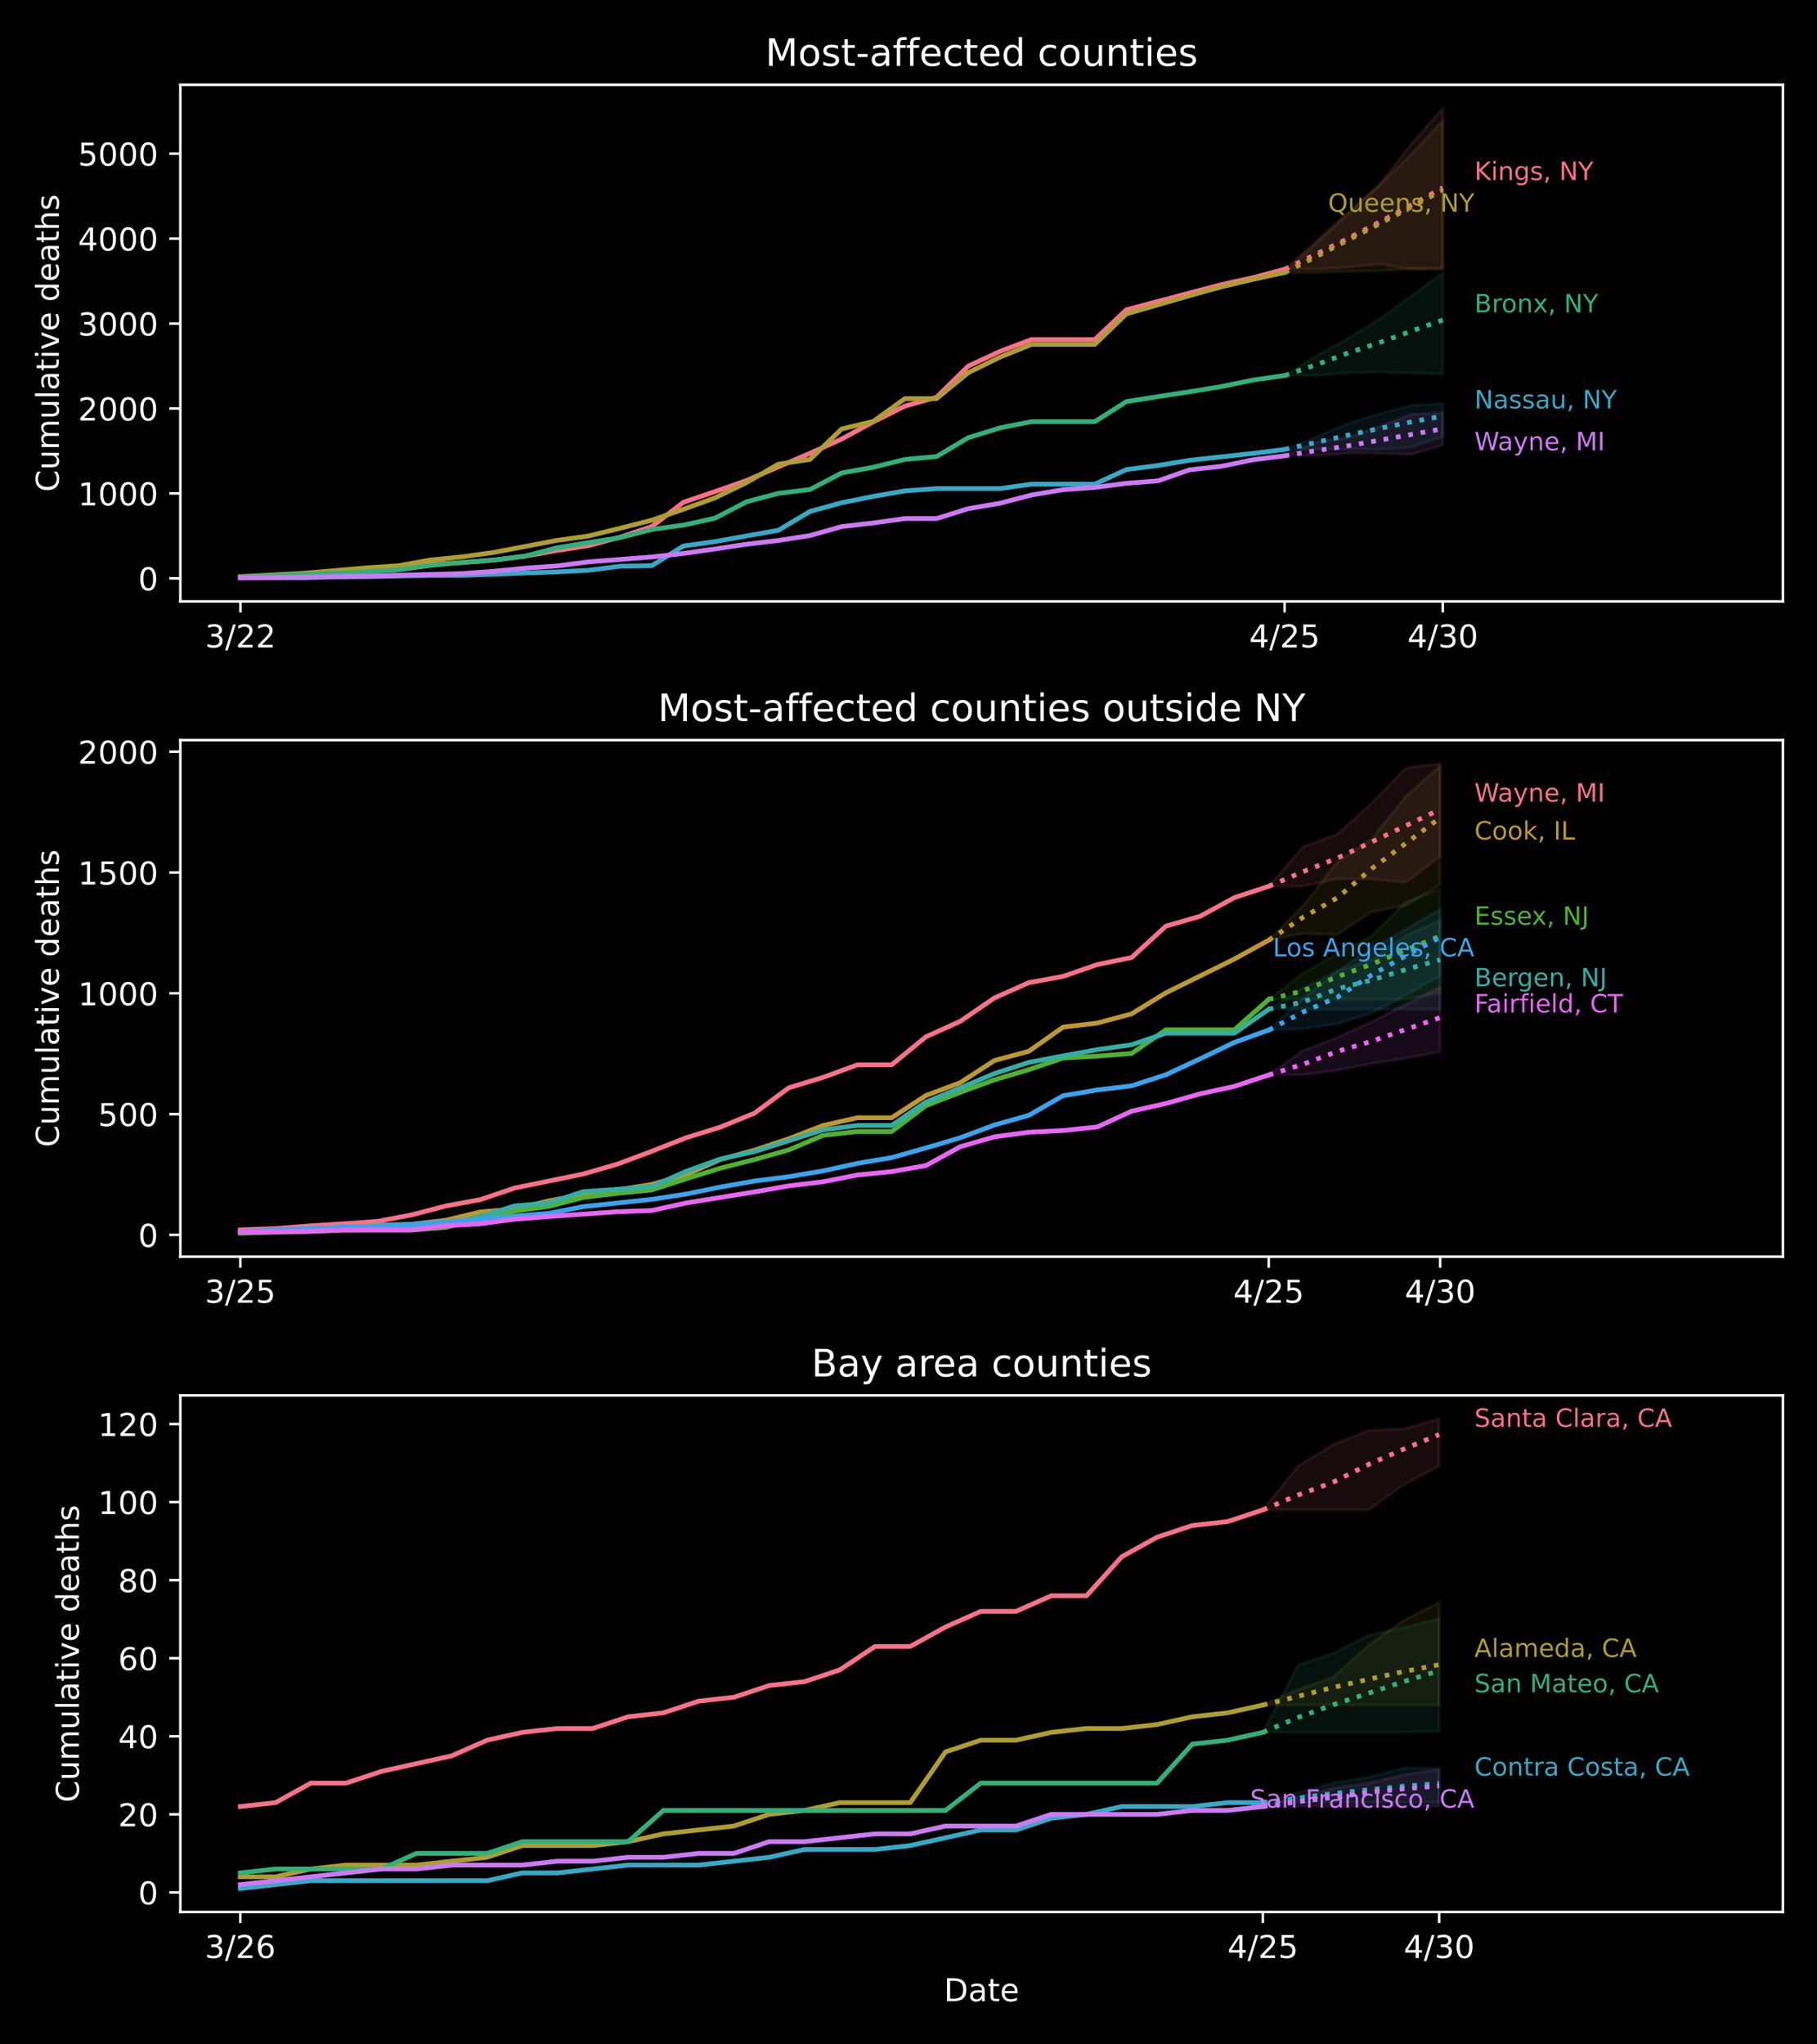 <?xml version="1.0" encoding="utf-8" standalone="no"?>
<!DOCTYPE svg PUBLIC "-//W3C//DTD SVG 1.1//EN"
  "http://www.w3.org/Graphics/SVG/1.1/DTD/svg11.dtd">
<!-- Created with matplotlib (https://matplotlib.org/) -->
<svg height="648pt" version="1.1" viewBox="0 0 576 648" width="576pt" xmlns="http://www.w3.org/2000/svg" xmlns:xlink="http://www.w3.org/1999/xlink">
 <defs>
  <style type="text/css">
*{stroke-linecap:butt;stroke-linejoin:round;}
  </style>
 </defs>
 <g id="figure_1">
  <g id="patch_1">
   <path d="M 0 648 
L 576 648 
L 576 0 
L 0 0 
z
"/>
  </g>
  <g id="axes_1">
   <g id="patch_2">
    <path d="M 57.17 190.627 
L 565.2 190.627 
L 565.2 26.88 
L 57.17 26.88 
z
"/>
   </g>
   <g id="PolyCollection_1">
    <defs>
     <path d="M 407.224 -562.652 
L 407.224 -562.652 
L 417.254 -562.652 
L 427.285 -563.273 
L 437.315 -564.273 
L 447.345 -562.652 
L 457.375 -562.652 
L 457.375 -613.677 
L 457.375 -613.677 
L 447.345 -602.308 
L 437.315 -589.454 
L 427.285 -580.671 
L 417.254 -571.611 
L 407.224 -562.652 
z
" id="m059bdd1e0b" style="stroke:#f77189;stroke-opacity:0.1;"/>
    </defs>
    <g clip-path="url(#peaaaaffe53)">
     <use style="fill:#f77189;fill-opacity:0.1;stroke:#f77189;stroke-opacity:0.1;" x="0" xlink:href="#m059bdd1e0b" y="648"/>
    </g>
   </g>
   <g id="PolyCollection_2">
    <defs>
     <path d="M 407.224 -561.629 
L 407.224 -561.629 
L 417.254 -561.629 
L 427.285 -561.987 
L 437.315 -562.144 
L 447.345 -562.838 
L 457.375 -563.028 
L 457.375 -609.772 
L 457.375 -609.772 
L 447.345 -599.03 
L 437.315 -589.461 
L 427.285 -579.955 
L 417.254 -570.813 
L 407.224 -561.629 
z
" id="m606a6a9c12" style="stroke:#ae9d31;stroke-opacity:0.1;"/>
    </defs>
    <g clip-path="url(#peaaaaffe53)">
     <use style="fill:#ae9d31;fill-opacity:0.1;stroke:#ae9d31;stroke-opacity:0.1;" x="0" xlink:href="#m606a6a9c12" y="648"/>
    </g>
   </g>
   <g id="PolyCollection_3">
    <defs>
     <path d="M 407.224 -528.972 
L 407.224 -528.972 
L 417.254 -528.972 
L 427.285 -529.816 
L 437.315 -530.021 
L 447.345 -529.703 
L 457.375 -529.503 
L 457.375 -561.593 
L 457.375 -561.593 
L 447.345 -554.129 
L 437.315 -546.946 
L 427.285 -540.673 
L 417.254 -535.218 
L 407.224 -528.972 
z
" id="m56e91525ff" style="stroke:#33b07a;stroke-opacity:0.1;"/>
    </defs>
    <g clip-path="url(#peaaaaffe53)">
     <use style="fill:#33b07a;fill-opacity:0.1;stroke:#33b07a;stroke-opacity:0.1;" x="0" xlink:href="#m56e91525ff" y="648"/>
    </g>
   </g>
   <g id="PolyCollection_4">
    <defs>
     <path d="M 407.224 -505.55 
L 407.224 -505.55 
L 417.254 -505.55 
L 427.285 -505.55 
L 437.315 -505.55 
L 447.345 -506.201 
L 457.375 -509.619 
L 457.375 -520.114 
L 457.375 -520.114 
L 447.345 -519.537 
L 437.315 -516.884 
L 427.285 -513.782 
L 417.254 -509.499 
L 407.224 -505.55 
z
" id="m7fca410b6d" style="stroke:#38a9c5;stroke-opacity:0.1;"/>
    </defs>
    <g clip-path="url(#peaaaaffe53)">
     <use style="fill:#38a9c5;fill-opacity:0.1;stroke:#38a9c5;stroke-opacity:0.1;" x="0" xlink:href="#m7fca410b6d" y="648"/>
    </g>
   </g>
   <g id="PolyCollection_5">
    <defs>
     <path d="M 407.224 -503.531 
L 407.224 -503.531 
L 417.254 -503.531 
L 427.285 -504.345 
L 437.315 -504.329 
L 447.345 -503.934 
L 457.375 -506.886 
L 457.375 -517.203 
L 457.375 -517.203 
L 447.345 -516.724 
L 437.315 -512.797 
L 427.285 -509.359 
L 417.254 -507.935 
L 407.224 -503.531 
z
" id="me503bdd92d" style="stroke:#cc7af4;stroke-opacity:0.1;"/>
    </defs>
    <g clip-path="url(#peaaaaffe53)">
     <use style="fill:#cc7af4;fill-opacity:0.1;stroke:#cc7af4;stroke-opacity:0.1;" x="0" xlink:href="#me503bdd92d" y="648"/>
    </g>
   </g>
   <g id="matplotlib.axis_1">
    <g id="xtick_1">
     <g id="line2d_1">
      <defs>
       <path d="M 0 0 
L 0 3.5 
" id="me47bc32886" style="stroke:#ffffff;stroke-width:0.8;"/>
      </defs>
      <g>
       <use style="fill:#ffffff;stroke:#ffffff;stroke-width:0.8;" x="76.227" xlink:href="#me47bc32886" y="190.627"/>
      </g>
     </g>
     <g id="text_1">
      <!-- 3/22 -->
      <defs>
       <path d="M 40.578 39.312 
Q 47.656 37.797 51.625 33 
Q 55.609 28.219 55.609 21.188 
Q 55.609 10.406 48.188 4.484 
Q 40.766 -1.422 27.094 -1.422 
Q 22.516 -1.422 17.656 -0.516 
Q 12.797 0.391 7.625 2.203 
L 7.625 11.719 
Q 11.719 9.328 16.594 8.109 
Q 21.484 6.891 26.812 6.891 
Q 36.078 6.891 40.938 10.547 
Q 45.797 14.203 45.797 21.188 
Q 45.797 27.641 41.281 31.266 
Q 36.766 34.906 28.719 34.906 
L 20.219 34.906 
L 20.219 43.016 
L 29.109 43.016 
Q 36.375 43.016 40.234 45.922 
Q 44.094 48.828 44.094 54.297 
Q 44.094 59.906 40.109 62.906 
Q 36.141 65.922 28.719 65.922 
Q 24.656 65.922 20.016 65.031 
Q 15.375 64.156 9.812 62.312 
L 9.812 71.094 
Q 15.438 72.656 20.344 73.438 
Q 25.25 74.219 29.594 74.219 
Q 40.828 74.219 47.359 69.109 
Q 53.906 64.016 53.906 55.328 
Q 53.906 49.266 50.438 45.094 
Q 46.969 40.922 40.578 39.312 
z
" id="DejaVuSans-51"/>
       <path d="M 25.391 72.906 
L 33.688 72.906 
L 8.297 -9.281 
L 0 -9.281 
z
" id="DejaVuSans-47"/>
       <path d="M 19.188 8.297 
L 53.609 8.297 
L 53.609 0 
L 7.328 0 
L 7.328 8.297 
Q 12.938 14.109 22.625 23.891 
Q 32.328 33.688 34.812 36.531 
Q 39.547 41.844 41.422 45.531 
Q 43.312 49.219 43.312 52.781 
Q 43.312 58.594 39.234 62.25 
Q 35.156 65.922 28.609 65.922 
Q 23.969 65.922 18.812 64.312 
Q 13.672 62.703 7.812 59.422 
L 7.812 69.391 
Q 13.766 71.781 18.938 73 
Q 24.125 74.219 28.422 74.219 
Q 39.75 74.219 46.484 68.547 
Q 53.219 62.891 53.219 53.422 
Q 53.219 48.922 51.531 44.891 
Q 49.859 40.875 45.406 35.406 
Q 44.188 33.984 37.641 27.219 
Q 31.109 20.453 19.188 8.297 
z
" id="DejaVuSans-50"/>
      </defs>
      <g style="fill:#ffffff;" transform="translate(64.999 205.225)scale(0.1 -0.1)">
       <use xlink:href="#DejaVuSans-51"/>
       <use x="63.623" xlink:href="#DejaVuSans-47"/>
       <use x="97.314" xlink:href="#DejaVuSans-50"/>
       <use x="160.938" xlink:href="#DejaVuSans-50"/>
      </g>
     </g>
    </g>
    <g id="xtick_2">
     <g id="line2d_2">
      <g>
       <use style="fill:#ffffff;stroke:#ffffff;stroke-width:0.8;" x="407.224" xlink:href="#me47bc32886" y="190.627"/>
      </g>
     </g>
     <g id="text_2">
      <!-- 4/25 -->
      <defs>
       <path d="M 37.797 64.312 
L 12.891 25.391 
L 37.797 25.391 
z
M 35.203 72.906 
L 47.609 72.906 
L 47.609 25.391 
L 58.016 25.391 
L 58.016 17.188 
L 47.609 17.188 
L 47.609 0 
L 37.797 0 
L 37.797 17.188 
L 4.891 17.188 
L 4.891 26.703 
z
" id="DejaVuSans-52"/>
       <path d="M 10.797 72.906 
L 49.516 72.906 
L 49.516 64.594 
L 19.828 64.594 
L 19.828 46.734 
Q 21.969 47.469 24.109 47.828 
Q 26.266 48.188 28.422 48.188 
Q 40.625 48.188 47.75 41.5 
Q 54.891 34.812 54.891 23.391 
Q 54.891 11.625 47.562 5.094 
Q 40.234 -1.422 26.906 -1.422 
Q 22.312 -1.422 17.547 -0.641 
Q 12.797 0.141 7.719 1.703 
L 7.719 11.625 
Q 12.109 9.234 16.797 8.062 
Q 21.484 6.891 26.703 6.891 
Q 35.156 6.891 40.078 11.328 
Q 45.016 15.766 45.016 23.391 
Q 45.016 31 40.078 35.438 
Q 35.156 39.891 26.703 39.891 
Q 22.75 39.891 18.812 39.016 
Q 14.891 38.141 10.797 36.281 
z
" id="DejaVuSans-53"/>
      </defs>
      <g style="fill:#ffffff;" transform="translate(395.996 205.225)scale(0.1 -0.1)">
       <use xlink:href="#DejaVuSans-52"/>
       <use x="63.623" xlink:href="#DejaVuSans-47"/>
       <use x="97.314" xlink:href="#DejaVuSans-50"/>
       <use x="160.938" xlink:href="#DejaVuSans-53"/>
      </g>
     </g>
    </g>
    <g id="xtick_3">
     <g id="line2d_3">
      <g>
       <use style="fill:#ffffff;stroke:#ffffff;stroke-width:0.8;" x="457.375" xlink:href="#me47bc32886" y="190.627"/>
      </g>
     </g>
     <g id="text_3">
      <!-- 4/30 -->
      <defs>
       <path d="M 31.781 66.406 
Q 24.172 66.406 20.328 58.906 
Q 16.5 51.422 16.5 36.375 
Q 16.5 21.391 20.328 13.891 
Q 24.172 6.391 31.781 6.391 
Q 39.453 6.391 43.281 13.891 
Q 47.125 21.391 47.125 36.375 
Q 47.125 51.422 43.281 58.906 
Q 39.453 66.406 31.781 66.406 
z
M 31.781 74.219 
Q 44.047 74.219 50.516 64.516 
Q 56.984 54.828 56.984 36.375 
Q 56.984 17.969 50.516 8.266 
Q 44.047 -1.422 31.781 -1.422 
Q 19.531 -1.422 13.062 8.266 
Q 6.594 17.969 6.594 36.375 
Q 6.594 54.828 13.062 64.516 
Q 19.531 74.219 31.781 74.219 
z
" id="DejaVuSans-48"/>
      </defs>
      <g style="fill:#ffffff;" transform="translate(446.147 205.225)scale(0.1 -0.1)">
       <use xlink:href="#DejaVuSans-52"/>
       <use x="63.623" xlink:href="#DejaVuSans-47"/>
       <use x="97.314" xlink:href="#DejaVuSans-51"/>
       <use x="160.938" xlink:href="#DejaVuSans-48"/>
      </g>
     </g>
    </g>
   </g>
   <g id="matplotlib.axis_2">
    <g id="ytick_1">
     <g id="line2d_4">
      <defs>
       <path d="M 0 0 
L -3.5 0 
" id="m4ac9a52464" style="stroke:#ffffff;stroke-width:0.8;"/>
      </defs>
      <g>
       <use style="fill:#ffffff;stroke:#ffffff;stroke-width:0.8;" x="57.17" xlink:href="#m4ac9a52464" y="183.318"/>
      </g>
     </g>
     <g id="text_4">
      <!-- 0 -->
      <g style="fill:#ffffff;" transform="translate(43.807 187.117)scale(0.1 -0.1)">
       <use xlink:href="#DejaVuSans-48"/>
      </g>
     </g>
    </g>
    <g id="ytick_2">
     <g id="line2d_5">
      <g>
       <use style="fill:#ffffff;stroke:#ffffff;stroke-width:0.8;" x="57.17" xlink:href="#m4ac9a52464" y="156.396"/>
      </g>
     </g>
     <g id="text_5">
      <!-- 1000 -->
      <defs>
       <path d="M 12.406 8.297 
L 28.516 8.297 
L 28.516 63.922 
L 10.984 60.406 
L 10.984 69.391 
L 28.422 72.906 
L 38.281 72.906 
L 38.281 8.297 
L 54.391 8.297 
L 54.391 0 
L 12.406 0 
z
" id="DejaVuSans-49"/>
      </defs>
      <g style="fill:#ffffff;" transform="translate(24.72 160.195)scale(0.1 -0.1)">
       <use xlink:href="#DejaVuSans-49"/>
       <use x="63.623" xlink:href="#DejaVuSans-48"/>
       <use x="127.246" xlink:href="#DejaVuSans-48"/>
       <use x="190.869" xlink:href="#DejaVuSans-48"/>
      </g>
     </g>
    </g>
    <g id="ytick_3">
     <g id="line2d_6">
      <g>
       <use style="fill:#ffffff;stroke:#ffffff;stroke-width:0.8;" x="57.17" xlink:href="#m4ac9a52464" y="129.474"/>
      </g>
     </g>
     <g id="text_6">
      <!-- 2000 -->
      <g style="fill:#ffffff;" transform="translate(24.72 133.273)scale(0.1 -0.1)">
       <use xlink:href="#DejaVuSans-50"/>
       <use x="63.623" xlink:href="#DejaVuSans-48"/>
       <use x="127.246" xlink:href="#DejaVuSans-48"/>
       <use x="190.869" xlink:href="#DejaVuSans-48"/>
      </g>
     </g>
    </g>
    <g id="ytick_4">
     <g id="line2d_7">
      <g>
       <use style="fill:#ffffff;stroke:#ffffff;stroke-width:0.8;" x="57.17" xlink:href="#m4ac9a52464" y="102.551"/>
      </g>
     </g>
     <g id="text_7">
      <!-- 3000 -->
      <g style="fill:#ffffff;" transform="translate(24.72 106.35)scale(0.1 -0.1)">
       <use xlink:href="#DejaVuSans-51"/>
       <use x="63.623" xlink:href="#DejaVuSans-48"/>
       <use x="127.246" xlink:href="#DejaVuSans-48"/>
       <use x="190.869" xlink:href="#DejaVuSans-48"/>
      </g>
     </g>
    </g>
    <g id="ytick_5">
     <g id="line2d_8">
      <g>
       <use style="fill:#ffffff;stroke:#ffffff;stroke-width:0.8;" x="57.17" xlink:href="#m4ac9a52464" y="75.629"/>
      </g>
     </g>
     <g id="text_8">
      <!-- 4000 -->
      <g style="fill:#ffffff;" transform="translate(24.72 79.428)scale(0.1 -0.1)">
       <use xlink:href="#DejaVuSans-52"/>
       <use x="63.623" xlink:href="#DejaVuSans-48"/>
       <use x="127.246" xlink:href="#DejaVuSans-48"/>
       <use x="190.869" xlink:href="#DejaVuSans-48"/>
      </g>
     </g>
    </g>
    <g id="ytick_6">
     <g id="line2d_9">
      <g>
       <use style="fill:#ffffff;stroke:#ffffff;stroke-width:0.8;" x="57.17" xlink:href="#m4ac9a52464" y="48.706"/>
      </g>
     </g>
     <g id="text_9">
      <!-- 5000 -->
      <g style="fill:#ffffff;" transform="translate(24.72 52.506)scale(0.1 -0.1)">
       <use xlink:href="#DejaVuSans-53"/>
       <use x="63.623" xlink:href="#DejaVuSans-48"/>
       <use x="127.246" xlink:href="#DejaVuSans-48"/>
       <use x="190.869" xlink:href="#DejaVuSans-48"/>
      </g>
     </g>
    </g>
    <g id="text_10">
     <!-- Cumulative deaths -->
     <defs>
      <path d="M 64.406 67.281 
L 64.406 56.891 
Q 59.422 61.531 53.781 63.812 
Q 48.141 66.109 41.797 66.109 
Q 29.297 66.109 22.656 58.469 
Q 16.016 50.828 16.016 36.375 
Q 16.016 21.969 22.656 14.328 
Q 29.297 6.688 41.797 6.688 
Q 48.141 6.688 53.781 8.984 
Q 59.422 11.281 64.406 15.922 
L 64.406 5.609 
Q 59.234 2.094 53.438 0.328 
Q 47.656 -1.422 41.219 -1.422 
Q 24.656 -1.422 15.125 8.703 
Q 5.609 18.844 5.609 36.375 
Q 5.609 53.953 15.125 64.078 
Q 24.656 74.219 41.219 74.219 
Q 47.75 74.219 53.531 72.484 
Q 59.328 70.75 64.406 67.281 
z
" id="DejaVuSans-67"/>
      <path d="M 8.5 21.578 
L 8.5 54.688 
L 17.484 54.688 
L 17.484 21.922 
Q 17.484 14.156 20.5 10.266 
Q 23.531 6.391 29.594 6.391 
Q 36.859 6.391 41.078 11.031 
Q 45.312 15.672 45.312 23.688 
L 45.312 54.688 
L 54.297 54.688 
L 54.297 0 
L 45.312 0 
L 45.312 8.406 
Q 42.047 3.422 37.719 1 
Q 33.406 -1.422 27.688 -1.422 
Q 18.266 -1.422 13.375 4.438 
Q 8.5 10.297 8.5 21.578 
z
M 31.109 56 
z
" id="DejaVuSans-117"/>
      <path d="M 52 44.188 
Q 55.375 50.25 60.062 53.125 
Q 64.75 56 71.094 56 
Q 79.641 56 84.281 50.016 
Q 88.922 44.047 88.922 33.016 
L 88.922 0 
L 79.891 0 
L 79.891 32.719 
Q 79.891 40.578 77.094 44.375 
Q 74.312 48.188 68.609 48.188 
Q 61.625 48.188 57.562 43.547 
Q 53.516 38.922 53.516 30.906 
L 53.516 0 
L 44.484 0 
L 44.484 32.719 
Q 44.484 40.625 41.703 44.406 
Q 38.922 48.188 33.109 48.188 
Q 26.219 48.188 22.156 43.531 
Q 18.109 38.875 18.109 30.906 
L 18.109 0 
L 9.078 0 
L 9.078 54.688 
L 18.109 54.688 
L 18.109 46.188 
Q 21.188 51.219 25.484 53.609 
Q 29.781 56 35.688 56 
Q 41.656 56 45.828 52.969 
Q 50 49.953 52 44.188 
z
" id="DejaVuSans-109"/>
      <path d="M 9.422 75.984 
L 18.406 75.984 
L 18.406 0 
L 9.422 0 
z
" id="DejaVuSans-108"/>
      <path d="M 34.281 27.484 
Q 23.391 27.484 19.188 25 
Q 14.984 22.516 14.984 16.5 
Q 14.984 11.719 18.141 8.906 
Q 21.297 6.109 26.703 6.109 
Q 34.188 6.109 38.703 11.406 
Q 43.219 16.703 43.219 25.484 
L 43.219 27.484 
z
M 52.203 31.203 
L 52.203 0 
L 43.219 0 
L 43.219 8.297 
Q 40.141 3.328 35.547 0.953 
Q 30.953 -1.422 24.312 -1.422 
Q 15.922 -1.422 10.953 3.297 
Q 6 8.016 6 15.922 
Q 6 25.141 12.172 29.828 
Q 18.359 34.516 30.609 34.516 
L 43.219 34.516 
L 43.219 35.406 
Q 43.219 41.609 39.141 45 
Q 35.062 48.391 27.688 48.391 
Q 23 48.391 18.547 47.266 
Q 14.109 46.141 10.016 43.891 
L 10.016 52.203 
Q 14.938 54.109 19.578 55.047 
Q 24.219 56 28.609 56 
Q 40.484 56 46.344 49.844 
Q 52.203 43.703 52.203 31.203 
z
" id="DejaVuSans-97"/>
      <path d="M 18.312 70.219 
L 18.312 54.688 
L 36.812 54.688 
L 36.812 47.703 
L 18.312 47.703 
L 18.312 18.016 
Q 18.312 11.328 20.141 9.422 
Q 21.969 7.516 27.594 7.516 
L 36.812 7.516 
L 36.812 0 
L 27.594 0 
Q 17.188 0 13.234 3.875 
Q 9.281 7.766 9.281 18.016 
L 9.281 47.703 
L 2.688 47.703 
L 2.688 54.688 
L 9.281 54.688 
L 9.281 70.219 
z
" id="DejaVuSans-116"/>
      <path d="M 9.422 54.688 
L 18.406 54.688 
L 18.406 0 
L 9.422 0 
z
M 9.422 75.984 
L 18.406 75.984 
L 18.406 64.594 
L 9.422 64.594 
z
" id="DejaVuSans-105"/>
      <path d="M 2.984 54.688 
L 12.5 54.688 
L 29.594 8.797 
L 46.688 54.688 
L 56.203 54.688 
L 35.688 0 
L 23.484 0 
z
" id="DejaVuSans-118"/>
      <path d="M 56.203 29.594 
L 56.203 25.203 
L 14.891 25.203 
Q 15.484 15.922 20.484 11.062 
Q 25.484 6.203 34.422 6.203 
Q 39.594 6.203 44.453 7.469 
Q 49.312 8.734 54.109 11.281 
L 54.109 2.781 
Q 49.266 0.734 44.188 -0.344 
Q 39.109 -1.422 33.891 -1.422 
Q 20.797 -1.422 13.156 6.188 
Q 5.516 13.812 5.516 26.812 
Q 5.516 40.234 12.766 48.109 
Q 20.016 56 32.328 56 
Q 43.359 56 49.781 48.891 
Q 56.203 41.797 56.203 29.594 
z
M 47.219 32.234 
Q 47.125 39.594 43.094 43.984 
Q 39.062 48.391 32.422 48.391 
Q 24.906 48.391 20.391 44.141 
Q 15.875 39.891 15.188 32.172 
z
" id="DejaVuSans-101"/>
      <path id="DejaVuSans-32"/>
      <path d="M 45.406 46.391 
L 45.406 75.984 
L 54.391 75.984 
L 54.391 0 
L 45.406 0 
L 45.406 8.203 
Q 42.578 3.328 38.25 0.953 
Q 33.938 -1.422 27.875 -1.422 
Q 17.969 -1.422 11.734 6.484 
Q 5.516 14.406 5.516 27.297 
Q 5.516 40.188 11.734 48.094 
Q 17.969 56 27.875 56 
Q 33.938 56 38.25 53.625 
Q 42.578 51.266 45.406 46.391 
z
M 14.797 27.297 
Q 14.797 17.391 18.875 11.75 
Q 22.953 6.109 30.078 6.109 
Q 37.203 6.109 41.297 11.75 
Q 45.406 17.391 45.406 27.297 
Q 45.406 37.203 41.297 42.844 
Q 37.203 48.484 30.078 48.484 
Q 22.953 48.484 18.875 42.844 
Q 14.797 37.203 14.797 27.297 
z
" id="DejaVuSans-100"/>
      <path d="M 54.891 33.016 
L 54.891 0 
L 45.906 0 
L 45.906 32.719 
Q 45.906 40.484 42.875 44.328 
Q 39.844 48.188 33.797 48.188 
Q 26.516 48.188 22.312 43.547 
Q 18.109 38.922 18.109 30.906 
L 18.109 0 
L 9.078 0 
L 9.078 75.984 
L 18.109 75.984 
L 18.109 46.188 
Q 21.344 51.125 25.703 53.562 
Q 30.078 56 35.797 56 
Q 45.219 56 50.047 50.172 
Q 54.891 44.344 54.891 33.016 
z
" id="DejaVuSans-104"/>
      <path d="M 44.281 53.078 
L 44.281 44.578 
Q 40.484 46.531 36.375 47.5 
Q 32.281 48.484 27.875 48.484 
Q 21.188 48.484 17.844 46.438 
Q 14.5 44.391 14.5 40.281 
Q 14.5 37.156 16.891 35.375 
Q 19.281 33.594 26.516 31.984 
L 29.594 31.297 
Q 39.156 29.25 43.188 25.516 
Q 47.219 21.781 47.219 15.094 
Q 47.219 7.469 41.188 3.016 
Q 35.156 -1.422 24.609 -1.422 
Q 20.219 -1.422 15.453 -0.562 
Q 10.688 0.297 5.422 2 
L 5.422 11.281 
Q 10.406 8.688 15.234 7.391 
Q 20.062 6.109 24.812 6.109 
Q 31.156 6.109 34.562 8.281 
Q 37.984 10.453 37.984 14.406 
Q 37.984 18.062 35.516 20.016 
Q 33.062 21.969 24.703 23.781 
L 21.578 24.516 
Q 13.234 26.266 9.516 29.906 
Q 5.812 33.547 5.812 39.891 
Q 5.812 47.609 11.281 51.797 
Q 16.75 56 26.812 56 
Q 31.781 56 36.172 55.266 
Q 40.578 54.547 44.281 53.078 
z
" id="DejaVuSans-115"/>
     </defs>
     <g style="fill:#ffffff;" transform="translate(18.64 155.928)rotate(-90)scale(0.1 -0.1)">
      <use xlink:href="#DejaVuSans-67"/>
      <use x="69.824" xlink:href="#DejaVuSans-117"/>
      <use x="133.203" xlink:href="#DejaVuSans-109"/>
      <use x="230.615" xlink:href="#DejaVuSans-117"/>
      <use x="293.994" xlink:href="#DejaVuSans-108"/>
      <use x="321.777" xlink:href="#DejaVuSans-97"/>
      <use x="383.057" xlink:href="#DejaVuSans-116"/>
      <use x="422.266" xlink:href="#DejaVuSans-105"/>
      <use x="450.049" xlink:href="#DejaVuSans-118"/>
      <use x="509.229" xlink:href="#DejaVuSans-101"/>
      <use x="570.752" xlink:href="#DejaVuSans-32"/>
      <use x="602.539" xlink:href="#DejaVuSans-100"/>
      <use x="666.016" xlink:href="#DejaVuSans-101"/>
      <use x="727.539" xlink:href="#DejaVuSans-97"/>
      <use x="788.818" xlink:href="#DejaVuSans-116"/>
      <use x="828.027" xlink:href="#DejaVuSans-104"/>
      <use x="891.406" xlink:href="#DejaVuSans-115"/>
     </g>
    </g>
   </g>
   <g id="line2d_10">
    <path clip-path="url(#peaaaaffe53)" d="M 76.227 182.941 
L 86.258 182.591 
L 96.288 182.107 
L 106.318 181.595 
L 116.348 181.138 
L 126.378 180.572 
L 136.409 178.822 
L 146.439 178.338 
L 156.469 177.53 
L 166.499 176.292 
L 176.529 174.488 
L 186.56 172.953 
L 196.59 170.261 
L 206.62 166.896 
L 216.65 159.196 
L 226.681 155.804 
L 236.711 152.277 
L 246.741 147.969 
L 256.771 143.662 
L 266.801 139.166 
L 276.832 133.7 
L 286.862 128.72 
L 296.892 125.92 
L 306.922 116.066 
L 316.952 111.382 
L 326.983 107.639 
L 337.013 107.639 
L 347.043 107.639 
L 357.073 98.19 
L 367.103 95.524 
L 377.134 92.859 
L 387.164 90.221 
L 397.194 88.013 
L 407.224 85.348 
" style="fill:none;stroke:#f77189;stroke-linecap:square;stroke-width:1.5;"/>
   </g>
   <g id="line2d_11">
    <path clip-path="url(#peaaaaffe53)" d="M 407.224 85.348 
L 417.254 80.549 
L 427.285 75.595 
L 437.315 70.375 
L 447.345 64.983 
L 457.375 59.513 
" style="fill:none;stroke:#f77189;stroke-dasharray:1.5,2.475;stroke-dashoffset:0;stroke-width:1.5;"/>
   </g>
   <g id="line2d_12">
    <path clip-path="url(#peaaaaffe53)" d="M 76.227 182.753 
L 86.258 182.241 
L 96.288 181.703 
L 106.318 180.841 
L 116.348 179.98 
L 126.378 179.307 
L 136.409 177.503 
L 146.439 176.507 
L 156.469 175.107 
L 166.499 173.195 
L 176.529 171.284 
L 186.56 169.884 
L 196.59 167.434 
L 206.62 164.876 
L 216.65 161.43 
L 226.681 157.796 
L 236.711 152.923 
L 246.741 147.135 
L 256.771 145.627 
L 266.801 135.962 
L 276.832 133.566 
L 286.862 126.351 
L 296.892 126.351 
L 306.922 118.139 
L 316.952 113.212 
L 326.983 109.174 
L 337.013 109.174 
L 347.043 109.174 
L 357.073 99.482 
L 367.103 96.601 
L 377.134 93.694 
L 387.164 90.921 
L 397.194 88.551 
L 407.224 86.371 
" style="fill:none;stroke:#ae9d31;stroke-linecap:square;stroke-width:1.5;"/>
   </g>
   <g id="line2d_13">
    <path clip-path="url(#peaaaaffe53)" d="M 407.224 86.371 
L 417.254 81.326 
L 427.285 76.09 
L 437.315 70.94 
L 447.345 65.572 
L 457.375 60.249 
" style="fill:none;stroke:#ae9d31;stroke-dasharray:1.5,2.475;stroke-dashoffset:0;stroke-width:1.5;"/>
   </g>
   <g id="line2d_14">
    <path clip-path="url(#peaaaaffe53)" d="M 76.227 182.941 
L 86.258 182.564 
L 96.288 182.134 
L 106.318 181.703 
L 116.348 181.191 
L 126.378 180.599 
L 136.409 179.226 
L 146.439 178.257 
L 156.469 177.53 
L 166.499 176.265 
L 176.529 173.626 
L 186.56 171.984 
L 196.59 170.396 
L 206.62 167.811 
L 216.65 166.438 
L 226.681 164.23 
L 236.711 159.034 
L 246.741 156.369 
L 256.771 155.157 
L 266.801 149.908 
L 276.832 148.104 
L 286.862 145.627 
L 296.892 144.712 
L 306.922 138.735 
L 316.952 135.639 
L 326.983 133.646 
L 337.013 133.646 
L 347.043 133.646 
L 357.073 127.293 
L 367.103 125.704 
L 377.134 124.17 
L 387.164 122.528 
L 397.194 120.455 
L 407.224 119.028 
" style="fill:none;stroke:#33b07a;stroke-linecap:square;stroke-width:1.5;"/>
   </g>
   <g id="line2d_15">
    <path clip-path="url(#peaaaaffe53)" d="M 407.224 119.028 
L 417.254 115.602 
L 427.285 111.932 
L 437.315 108.581 
L 447.345 104.976 
L 457.375 101.432 
" style="fill:none;stroke:#33b07a;stroke-dasharray:1.5,2.475;stroke-dashoffset:0;stroke-width:1.5;"/>
   </g>
   <g id="line2d_16">
    <path clip-path="url(#peaaaaffe53)" d="M 76.227 183.13 
L 86.258 183.13 
L 96.288 183.13 
L 106.318 182.861 
L 116.348 182.807 
L 126.378 182.591 
L 136.409 182.376 
L 146.439 182.376 
L 156.469 182.026 
L 166.499 181.622 
L 176.529 181.272 
L 186.56 180.761 
L 196.59 179.468 
L 206.62 179.307 
L 216.65 173.061 
L 226.681 171.661 
L 236.711 169.857 
L 246.741 168.08 
L 256.771 162.103 
L 266.801 159.357 
L 276.832 157.338 
L 286.862 155.588 
L 296.892 154.861 
L 306.922 154.861 
L 316.952 154.861 
L 326.983 153.461 
L 337.013 153.461 
L 347.043 153.461 
L 357.073 148.831 
L 367.103 147.538 
L 377.134 145.896 
L 387.164 144.792 
L 397.194 143.715 
L 407.224 142.45 
" style="fill:none;stroke:#38a9c5;stroke-linecap:square;stroke-width:1.5;"/>
   </g>
   <g id="line2d_17">
    <path clip-path="url(#peaaaaffe53)" d="M 407.224 142.45 
L 417.254 140.232 
L 427.285 137.93 
L 437.315 135.799 
L 447.345 133.733 
L 457.375 131.87 
" style="fill:none;stroke:#38a9c5;stroke-dasharray:1.5,2.475;stroke-dashoffset:0;stroke-width:1.5;"/>
   </g>
   <g id="line2d_18">
    <path clip-path="url(#peaaaaffe53)" d="M 76.227 183.184 
L 86.258 183.103 
L 96.288 182.968 
L 106.318 182.753 
L 116.348 182.618 
L 126.378 182.322 
L 136.409 182.08 
L 146.439 181.811 
L 156.469 181.084 
L 166.499 180.088 
L 176.529 179.388 
L 186.56 178.095 
L 196.59 177.315 
L 206.62 176.534 
L 216.65 175.43 
L 226.681 174.003 
L 236.711 172.495 
L 246.741 171.311 
L 256.771 169.749 
L 266.801 166.923 
L 276.832 165.765 
L 286.862 164.365 
L 296.892 164.365 
L 306.922 161.242 
L 316.952 159.519 
L 326.983 156.907 
L 337.013 155.211 
L 347.043 154.511 
L 357.073 153.192 
L 367.103 152.411 
L 377.134 148.911 
L 387.164 147.808 
L 397.194 145.735 
L 407.224 144.469 
" style="fill:none;stroke:#cc7af4;stroke-linecap:square;stroke-width:1.5;"/>
   </g>
   <g id="line2d_19">
    <path clip-path="url(#peaaaaffe53)" d="M 407.224 144.469 
L 417.254 142.845 
L 427.285 141.325 
L 437.315 139.539 
L 447.345 137.721 
L 457.375 135.902 
" style="fill:none;stroke:#cc7af4;stroke-dasharray:1.5,2.475;stroke-dashoffset:0;stroke-width:1.5;"/>
   </g>
   <g id="patch_3">
    <path d="M 57.17 190.627 
L 57.17 26.88 
" style="fill:none;stroke:#ffffff;stroke-linecap:square;stroke-linejoin:miter;stroke-width:0.8;"/>
   </g>
   <g id="patch_4">
    <path d="M 565.2 190.627 
L 565.2 26.88 
" style="fill:none;stroke:#ffffff;stroke-linecap:square;stroke-linejoin:miter;stroke-width:0.8;"/>
   </g>
   <g id="patch_5">
    <path d="M 57.17 190.627 
L 565.2 190.627 
" style="fill:none;stroke:#ffffff;stroke-linecap:square;stroke-linejoin:miter;stroke-width:0.8;"/>
   </g>
   <g id="patch_6">
    <path d="M 57.17 26.88 
L 565.2 26.88 
" style="fill:none;stroke:#ffffff;stroke-linecap:square;stroke-linejoin:miter;stroke-width:0.8;"/>
   </g>
   <g id="text_11">
    <!-- Kings, NY -->
    <defs>
     <path d="M 9.812 72.906 
L 19.672 72.906 
L 19.672 42.094 
L 52.391 72.906 
L 65.094 72.906 
L 28.906 38.922 
L 67.672 0 
L 54.688 0 
L 19.672 35.109 
L 19.672 0 
L 9.812 0 
z
" id="DejaVuSans-75"/>
     <path d="M 54.891 33.016 
L 54.891 0 
L 45.906 0 
L 45.906 32.719 
Q 45.906 40.484 42.875 44.328 
Q 39.844 48.188 33.797 48.188 
Q 26.516 48.188 22.312 43.547 
Q 18.109 38.922 18.109 30.906 
L 18.109 0 
L 9.078 0 
L 9.078 54.688 
L 18.109 54.688 
L 18.109 46.188 
Q 21.344 51.125 25.703 53.562 
Q 30.078 56 35.797 56 
Q 45.219 56 50.047 50.172 
Q 54.891 44.344 54.891 33.016 
z
" id="DejaVuSans-110"/>
     <path d="M 45.406 27.984 
Q 45.406 37.75 41.375 43.109 
Q 37.359 48.484 30.078 48.484 
Q 22.859 48.484 18.828 43.109 
Q 14.797 37.75 14.797 27.984 
Q 14.797 18.266 18.828 12.891 
Q 22.859 7.516 30.078 7.516 
Q 37.359 7.516 41.375 12.891 
Q 45.406 18.266 45.406 27.984 
z
M 54.391 6.781 
Q 54.391 -7.172 48.188 -13.984 
Q 42 -20.797 29.203 -20.797 
Q 24.469 -20.797 20.266 -20.094 
Q 16.062 -19.391 12.109 -17.922 
L 12.109 -9.188 
Q 16.062 -11.328 19.922 -12.344 
Q 23.781 -13.375 27.781 -13.375 
Q 36.625 -13.375 41.016 -8.766 
Q 45.406 -4.156 45.406 5.172 
L 45.406 9.625 
Q 42.625 4.781 38.281 2.391 
Q 33.938 0 27.875 0 
Q 17.828 0 11.672 7.656 
Q 5.516 15.328 5.516 27.984 
Q 5.516 40.672 11.672 48.328 
Q 17.828 56 27.875 56 
Q 33.938 56 38.281 53.609 
Q 42.625 51.219 45.406 46.391 
L 45.406 54.688 
L 54.391 54.688 
z
" id="DejaVuSans-103"/>
     <path d="M 11.719 12.406 
L 22.016 12.406 
L 22.016 4 
L 14.016 -11.625 
L 7.719 -11.625 
L 11.719 4 
z
" id="DejaVuSans-44"/>
     <path d="M 9.812 72.906 
L 23.094 72.906 
L 55.422 11.922 
L 55.422 72.906 
L 64.984 72.906 
L 64.984 0 
L 51.703 0 
L 19.391 60.984 
L 19.391 0 
L 9.812 0 
z
" id="DejaVuSans-78"/>
     <path d="M -0.203 72.906 
L 10.406 72.906 
L 30.609 42.922 
L 50.688 72.906 
L 61.281 72.906 
L 35.5 34.719 
L 35.5 0 
L 25.594 0 
L 25.594 34.719 
z
" id="DejaVuSans-89"/>
    </defs>
    <g style="fill:#f77189;" transform="translate(467.405 57.065)scale(0.08 -0.08)">
     <use xlink:href="#DejaVuSans-75"/>
     <use x="65.576" xlink:href="#DejaVuSans-105"/>
     <use x="93.359" xlink:href="#DejaVuSans-110"/>
     <use x="156.738" xlink:href="#DejaVuSans-103"/>
     <use x="220.215" xlink:href="#DejaVuSans-115"/>
     <use x="272.314" xlink:href="#DejaVuSans-44"/>
     <use x="304.102" xlink:href="#DejaVuSans-32"/>
     <use x="335.889" xlink:href="#DejaVuSans-78"/>
     <use x="410.693" xlink:href="#DejaVuSans-89"/>
    </g>
   </g>
   <g id="text_12">
    <!-- Queens, NY -->
    <defs>
     <path d="M 39.406 66.219 
Q 28.656 66.219 22.328 58.203 
Q 16.016 50.203 16.016 36.375 
Q 16.016 22.609 22.328 14.594 
Q 28.656 6.594 39.406 6.594 
Q 50.141 6.594 56.422 14.594 
Q 62.703 22.609 62.703 36.375 
Q 62.703 50.203 56.422 58.203 
Q 50.141 66.219 39.406 66.219 
z
M 53.219 1.312 
L 66.219 -12.891 
L 54.297 -12.891 
L 43.5 -1.219 
Q 41.891 -1.312 41.031 -1.359 
Q 40.188 -1.422 39.406 -1.422 
Q 24.031 -1.422 14.812 8.859 
Q 5.609 19.141 5.609 36.375 
Q 5.609 53.656 14.812 63.938 
Q 24.031 74.219 39.406 74.219 
Q 54.734 74.219 63.906 63.938 
Q 73.094 53.656 73.094 36.375 
Q 73.094 23.688 67.984 14.641 
Q 62.891 5.609 53.219 1.312 
z
" id="DejaVuSans-81"/>
    </defs>
    <g style="fill:#ae9d31;" transform="translate(420.999 67.112)scale(0.08 -0.08)">
     <use xlink:href="#DejaVuSans-81"/>
     <use x="78.711" xlink:href="#DejaVuSans-117"/>
     <use x="142.09" xlink:href="#DejaVuSans-101"/>
     <use x="203.613" xlink:href="#DejaVuSans-101"/>
     <use x="265.137" xlink:href="#DejaVuSans-110"/>
     <use x="328.516" xlink:href="#DejaVuSans-115"/>
     <use x="380.615" xlink:href="#DejaVuSans-44"/>
     <use x="412.402" xlink:href="#DejaVuSans-32"/>
     <use x="444.189" xlink:href="#DejaVuSans-78"/>
     <use x="518.994" xlink:href="#DejaVuSans-89"/>
    </g>
   </g>
   <g id="text_13">
    <!-- Bronx, NY -->
    <defs>
     <path d="M 19.672 34.812 
L 19.672 8.109 
L 35.5 8.109 
Q 43.453 8.109 47.281 11.406 
Q 51.125 14.703 51.125 21.484 
Q 51.125 28.328 47.281 31.562 
Q 43.453 34.812 35.5 34.812 
z
M 19.672 64.797 
L 19.672 42.828 
L 34.281 42.828 
Q 41.5 42.828 45.031 45.531 
Q 48.578 48.25 48.578 53.812 
Q 48.578 59.328 45.031 62.062 
Q 41.5 64.797 34.281 64.797 
z
M 9.812 72.906 
L 35.016 72.906 
Q 46.297 72.906 52.391 68.219 
Q 58.5 63.531 58.5 54.891 
Q 58.5 48.188 55.375 44.234 
Q 52.25 40.281 46.188 39.312 
Q 53.469 37.75 57.5 32.781 
Q 61.531 27.828 61.531 20.406 
Q 61.531 10.641 54.891 5.312 
Q 48.25 0 35.984 0 
L 9.812 0 
z
" id="DejaVuSans-66"/>
     <path d="M 41.109 46.297 
Q 39.594 47.172 37.812 47.578 
Q 36.031 48 33.891 48 
Q 26.266 48 22.188 43.047 
Q 18.109 38.094 18.109 28.812 
L 18.109 0 
L 9.078 0 
L 9.078 54.688 
L 18.109 54.688 
L 18.109 46.188 
Q 20.953 51.172 25.484 53.578 
Q 30.031 56 36.531 56 
Q 37.453 56 38.578 55.875 
Q 39.703 55.766 41.062 55.516 
z
" id="DejaVuSans-114"/>
     <path d="M 30.609 48.391 
Q 23.391 48.391 19.188 42.75 
Q 14.984 37.109 14.984 27.297 
Q 14.984 17.484 19.156 11.844 
Q 23.344 6.203 30.609 6.203 
Q 37.797 6.203 41.984 11.859 
Q 46.188 17.531 46.188 27.297 
Q 46.188 37.016 41.984 42.703 
Q 37.797 48.391 30.609 48.391 
z
M 30.609 56 
Q 42.328 56 49.016 48.375 
Q 55.719 40.766 55.719 27.297 
Q 55.719 13.875 49.016 6.219 
Q 42.328 -1.422 30.609 -1.422 
Q 18.844 -1.422 12.172 6.219 
Q 5.516 13.875 5.516 27.297 
Q 5.516 40.766 12.172 48.375 
Q 18.844 56 30.609 56 
z
" id="DejaVuSans-111"/>
     <path d="M 54.891 54.688 
L 35.109 28.078 
L 55.906 0 
L 45.312 0 
L 29.391 21.484 
L 13.484 0 
L 2.875 0 
L 24.125 28.609 
L 4.688 54.688 
L 15.281 54.688 
L 29.781 35.203 
L 44.281 54.688 
z
" id="DejaVuSans-120"/>
    </defs>
    <g style="fill:#33b07a;" transform="translate(467.405 99.016)scale(0.08 -0.08)">
     <use xlink:href="#DejaVuSans-66"/>
     <use x="68.604" xlink:href="#DejaVuSans-114"/>
     <use x="107.467" xlink:href="#DejaVuSans-111"/>
     <use x="168.648" xlink:href="#DejaVuSans-110"/>
     <use x="232.027" xlink:href="#DejaVuSans-120"/>
     <use x="291.207" xlink:href="#DejaVuSans-44"/>
     <use x="322.994" xlink:href="#DejaVuSans-32"/>
     <use x="354.781" xlink:href="#DejaVuSans-78"/>
     <use x="429.586" xlink:href="#DejaVuSans-89"/>
    </g>
   </g>
   <g id="text_14">
    <!-- Nassau, NY -->
    <g style="fill:#38a9c5;" transform="translate(467.405 129.453)scale(0.08 -0.08)">
     <use xlink:href="#DejaVuSans-78"/>
     <use x="74.805" xlink:href="#DejaVuSans-97"/>
     <use x="136.084" xlink:href="#DejaVuSans-115"/>
     <use x="188.184" xlink:href="#DejaVuSans-115"/>
     <use x="240.283" xlink:href="#DejaVuSans-97"/>
     <use x="301.562" xlink:href="#DejaVuSans-117"/>
     <use x="364.941" xlink:href="#DejaVuSans-44"/>
     <use x="396.729" xlink:href="#DejaVuSans-32"/>
     <use x="428.516" xlink:href="#DejaVuSans-78"/>
     <use x="503.32" xlink:href="#DejaVuSans-89"/>
    </g>
   </g>
   <g id="text_15">
    <!-- Wayne, MI -->
    <defs>
     <path d="M 3.328 72.906 
L 13.281 72.906 
L 28.609 11.281 
L 43.891 72.906 
L 54.984 72.906 
L 70.312 11.281 
L 85.594 72.906 
L 95.609 72.906 
L 77.297 0 
L 64.891 0 
L 49.516 63.281 
L 33.984 0 
L 21.578 0 
z
" id="DejaVuSans-87"/>
     <path d="M 32.172 -5.078 
Q 28.375 -14.844 24.75 -17.812 
Q 21.141 -20.797 15.094 -20.797 
L 7.906 -20.797 
L 7.906 -13.281 
L 13.188 -13.281 
Q 16.891 -13.281 18.938 -11.516 
Q 21 -9.766 23.484 -3.219 
L 25.094 0.875 
L 2.984 54.688 
L 12.5 54.688 
L 29.594 11.922 
L 46.688 54.688 
L 56.203 54.688 
z
" id="DejaVuSans-121"/>
     <path d="M 9.812 72.906 
L 24.516 72.906 
L 43.109 23.297 
L 61.812 72.906 
L 76.516 72.906 
L 76.516 0 
L 66.891 0 
L 66.891 64.016 
L 48.094 14.016 
L 38.188 14.016 
L 19.391 64.016 
L 19.391 0 
L 9.812 0 
z
" id="DejaVuSans-77"/>
     <path d="M 9.812 72.906 
L 19.672 72.906 
L 19.672 0 
L 9.812 0 
z
" id="DejaVuSans-73"/>
    </defs>
    <g style="fill:#cc7af4;" transform="translate(467.405 142.734)scale(0.08 -0.08)">
     <use xlink:href="#DejaVuSans-87"/>
     <use x="92.502" xlink:href="#DejaVuSans-97"/>
     <use x="153.781" xlink:href="#DejaVuSans-121"/>
     <use x="212.961" xlink:href="#DejaVuSans-110"/>
     <use x="276.34" xlink:href="#DejaVuSans-101"/>
     <use x="337.863" xlink:href="#DejaVuSans-44"/>
     <use x="369.65" xlink:href="#DejaVuSans-32"/>
     <use x="401.438" xlink:href="#DejaVuSans-77"/>
     <use x="487.717" xlink:href="#DejaVuSans-73"/>
    </g>
   </g>
   <g id="text_16">
    <!-- Most-affected counties -->
    <defs>
     <path d="M 4.891 31.391 
L 31.203 31.391 
L 31.203 23.391 
L 4.891 23.391 
z
" id="DejaVuSans-45"/>
     <path d="M 37.109 75.984 
L 37.109 68.5 
L 28.516 68.5 
Q 23.688 68.5 21.797 66.547 
Q 19.922 64.594 19.922 59.516 
L 19.922 54.688 
L 34.719 54.688 
L 34.719 47.703 
L 19.922 47.703 
L 19.922 0 
L 10.891 0 
L 10.891 47.703 
L 2.297 47.703 
L 2.297 54.688 
L 10.891 54.688 
L 10.891 58.5 
Q 10.891 67.625 15.141 71.797 
Q 19.391 75.984 28.609 75.984 
z
" id="DejaVuSans-102"/>
     <path d="M 48.781 52.594 
L 48.781 44.188 
Q 44.969 46.297 41.141 47.344 
Q 37.312 48.391 33.406 48.391 
Q 24.656 48.391 19.812 42.844 
Q 14.984 37.312 14.984 27.297 
Q 14.984 17.281 19.812 11.734 
Q 24.656 6.203 33.406 6.203 
Q 37.312 6.203 41.141 7.25 
Q 44.969 8.297 48.781 10.406 
L 48.781 2.094 
Q 45.016 0.344 40.984 -0.531 
Q 36.969 -1.422 32.422 -1.422 
Q 20.062 -1.422 12.781 6.344 
Q 5.516 14.109 5.516 27.297 
Q 5.516 40.672 12.859 48.328 
Q 20.219 56 33.016 56 
Q 37.156 56 41.109 55.141 
Q 45.062 54.297 48.781 52.594 
z
" id="DejaVuSans-99"/>
    </defs>
    <g style="fill:#ffffff;" transform="translate(242.63 20.88)scale(0.12 -0.12)">
     <use xlink:href="#DejaVuSans-77"/>
     <use x="86.279" xlink:href="#DejaVuSans-111"/>
     <use x="147.461" xlink:href="#DejaVuSans-115"/>
     <use x="199.561" xlink:href="#DejaVuSans-116"/>
     <use x="238.77" xlink:href="#DejaVuSans-45"/>
     <use x="274.854" xlink:href="#DejaVuSans-97"/>
     <use x="336.133" xlink:href="#DejaVuSans-102"/>
     <use x="371.338" xlink:href="#DejaVuSans-102"/>
     <use x="406.543" xlink:href="#DejaVuSans-101"/>
     <use x="468.066" xlink:href="#DejaVuSans-99"/>
     <use x="523.047" xlink:href="#DejaVuSans-116"/>
     <use x="562.256" xlink:href="#DejaVuSans-101"/>
     <use x="623.779" xlink:href="#DejaVuSans-100"/>
     <use x="687.256" xlink:href="#DejaVuSans-32"/>
     <use x="719.043" xlink:href="#DejaVuSans-99"/>
     <use x="774.023" xlink:href="#DejaVuSans-111"/>
     <use x="835.205" xlink:href="#DejaVuSans-117"/>
     <use x="898.584" xlink:href="#DejaVuSans-110"/>
     <use x="961.963" xlink:href="#DejaVuSans-116"/>
     <use x="1001.172" xlink:href="#DejaVuSans-105"/>
     <use x="1028.955" xlink:href="#DejaVuSans-101"/>
     <use x="1090.479" xlink:href="#DejaVuSans-115"/>
    </g>
   </g>
  </g>
  <g id="axes_2">
   <g id="patch_7">
    <path d="M 57.17 398.333 
L 565.2 398.333 
L 565.2 234.587 
L 57.17 234.587 
z
"/>
   </g>
   <g id="PolyCollection_6">
    <defs>
     <path d="M 402.196 -367.079 
L 402.196 -367.079 
L 413.063 -367.079 
L 423.93 -369.394 
L 434.797 -369.35 
L 445.664 -368.225 
L 456.53 -376.623 
L 456.53 -405.97 
L 456.53 -405.97 
L 445.664 -404.607 
L 434.797 -393.436 
L 423.93 -383.656 
L 413.063 -379.606 
L 402.196 -367.079 
z
" id="mb89db4dcc9" style="stroke:#f77189;stroke-opacity:0.1;"/>
    </defs>
    <g clip-path="url(#pbf1ef81ea7)">
     <use style="fill:#f77189;fill-opacity:0.1;stroke:#f77189;stroke-opacity:0.1;" x="0" xlink:href="#mb89db4dcc9" y="648"/>
    </g>
   </g>
   <g id="PolyCollection_7">
    <defs>
     <path d="M 402.196 -350.001 
L 402.196 -350.001 
L 413.063 -352.056 
L 423.93 -351.775 
L 434.797 -358.986 
L 445.664 -361.007 
L 456.53 -367.485 
L 456.53 -405.283 
L 456.53 -405.283 
L 445.664 -395.545 
L 434.797 -382.06 
L 423.93 -374.733 
L 413.063 -360.896 
L 402.196 -350.001 
z
" id="mdfa34780dd" style="stroke:#bb9832;stroke-opacity:0.1;"/>
    </defs>
    <g clip-path="url(#pbf1ef81ea7)">
     <use style="fill:#bb9832;fill-opacity:0.1;stroke:#bb9832;stroke-opacity:0.1;" x="0" xlink:href="#mdfa34780dd" y="648"/>
    </g>
   </g>
   <g id="PolyCollection_8">
    <defs>
     <path d="M 402.196 -331.239 
L 402.196 -331.239 
L 413.063 -331.239 
L 423.93 -331.239 
L 434.797 -331.239 
L 445.664 -331.239 
L 456.53 -333.298 
L 456.53 -366.188 
L 456.53 -366.188 
L 445.664 -362.147 
L 434.797 -351.287 
L 423.93 -345.78 
L 413.063 -339.536 
L 402.196 -331.239 
z
" id="m4e5a8b41e7" style="stroke:#50b131;stroke-opacity:0.1;"/>
    </defs>
    <g clip-path="url(#pbf1ef81ea7)">
     <use style="fill:#50b131;fill-opacity:0.1;stroke:#50b131;stroke-opacity:0.1;" x="0" xlink:href="#m4e5a8b41e7" y="648"/>
    </g>
   </g>
   <g id="PolyCollection_9">
    <defs>
     <path d="M 402.196 -328.099 
L 402.196 -328.099 
L 413.063 -328.099 
L 423.93 -328.099 
L 434.797 -328.099 
L 445.664 -328.099 
L 456.53 -328.121 
L 456.53 -356.22 
L 456.53 -356.22 
L 445.664 -351.514 
L 434.797 -343.8 
L 423.93 -340.14 
L 413.063 -334.829 
L 402.196 -328.099 
z
" id="m959505a008" style="stroke:#36ada4;stroke-opacity:0.1;"/>
    </defs>
    <g clip-path="url(#pbf1ef81ea7)">
     <use style="fill:#36ada4;fill-opacity:0.1;stroke:#36ada4;stroke-opacity:0.1;" x="0" xlink:href="#m959505a008" y="648"/>
    </g>
   </g>
   <g id="PolyCollection_10">
    <defs>
     <path d="M 402.196 -321.513 
L 402.196 -321.513 
L 413.063 -321.873 
L 423.93 -323.488 
L 434.797 -326.883 
L 445.664 -332.603 
L 456.53 -338.683 
L 456.53 -359.794 
L 456.53 -359.794 
L 445.664 -353.4 
L 434.797 -347.431 
L 423.93 -340.125 
L 413.063 -331.604 
L 402.196 -321.513 
z
" id="m2c9acdae8a" style="stroke:#3ba3ec;stroke-opacity:0.1;"/>
    </defs>
    <g clip-path="url(#pbf1ef81ea7)">
     <use style="fill:#3ba3ec;fill-opacity:0.1;stroke:#3ba3ec;stroke-opacity:0.1;" x="0" xlink:href="#m2c9acdae8a" y="648"/>
    </g>
   </g>
   <g id="PolyCollection_11">
    <defs>
     <path d="M 402.196 -307.27 
L 402.196 -307.27 
L 413.063 -307.27 
L 423.93 -308.723 
L 434.797 -310.854 
L 445.664 -312.573 
L 456.53 -314.621 
L 456.53 -335.182 
L 456.53 -335.182 
L 445.664 -329.657 
L 434.797 -324.105 
L 423.93 -319.184 
L 413.063 -314.987 
L 402.196 -307.27 
z
" id="m6d1242c294" style="stroke:#e866f4;stroke-opacity:0.1;"/>
    </defs>
    <g clip-path="url(#pbf1ef81ea7)">
     <use style="fill:#e866f4;fill-opacity:0.1;stroke:#e866f4;stroke-opacity:0.1;" x="0" xlink:href="#m6d1242c294" y="648"/>
    </g>
   </g>
   <g id="matplotlib.axis_3">
    <g id="xtick_4">
     <g id="line2d_20">
      <g>
       <use style="fill:#ffffff;stroke:#ffffff;stroke-width:0.8;" x="76.187" xlink:href="#me47bc32886" y="398.333"/>
      </g>
     </g>
     <g id="text_17">
      <!-- 3/25 -->
      <g style="fill:#ffffff;" transform="translate(64.959 412.932)scale(0.1 -0.1)">
       <use xlink:href="#DejaVuSans-51"/>
       <use x="63.623" xlink:href="#DejaVuSans-47"/>
       <use x="97.314" xlink:href="#DejaVuSans-50"/>
       <use x="160.938" xlink:href="#DejaVuSans-53"/>
      </g>
     </g>
    </g>
    <g id="xtick_5">
     <g id="line2d_21">
      <g>
       <use style="fill:#ffffff;stroke:#ffffff;stroke-width:0.8;" x="402.196" xlink:href="#me47bc32886" y="398.333"/>
      </g>
     </g>
     <g id="text_18">
      <!-- 4/25 -->
      <g style="fill:#ffffff;" transform="translate(390.968 412.932)scale(0.1 -0.1)">
       <use xlink:href="#DejaVuSans-52"/>
       <use x="63.623" xlink:href="#DejaVuSans-47"/>
       <use x="97.314" xlink:href="#DejaVuSans-50"/>
       <use x="160.938" xlink:href="#DejaVuSans-53"/>
      </g>
     </g>
    </g>
    <g id="xtick_6">
     <g id="line2d_22">
      <g>
       <use style="fill:#ffffff;stroke:#ffffff;stroke-width:0.8;" x="456.53" xlink:href="#me47bc32886" y="398.333"/>
      </g>
     </g>
     <g id="text_19">
      <!-- 4/30 -->
      <g style="fill:#ffffff;" transform="translate(445.302 412.932)scale(0.1 -0.1)">
       <use xlink:href="#DejaVuSans-52"/>
       <use x="63.623" xlink:href="#DejaVuSans-47"/>
       <use x="97.314" xlink:href="#DejaVuSans-51"/>
       <use x="160.938" xlink:href="#DejaVuSans-48"/>
      </g>
     </g>
    </g>
   </g>
   <g id="matplotlib.axis_4">
    <g id="ytick_7">
     <g id="line2d_23">
      <g>
       <use style="fill:#ffffff;stroke:#ffffff;stroke-width:0.8;" x="57.17" xlink:href="#m4ac9a52464" y="391.426"/>
      </g>
     </g>
     <g id="text_20">
      <!-- 0 -->
      <g style="fill:#ffffff;" transform="translate(43.807 395.226)scale(0.1 -0.1)">
       <use xlink:href="#DejaVuSans-48"/>
      </g>
     </g>
    </g>
    <g id="ytick_8">
     <g id="line2d_24">
      <g>
       <use style="fill:#ffffff;stroke:#ffffff;stroke-width:0.8;" x="57.17" xlink:href="#m4ac9a52464" y="353.136"/>
      </g>
     </g>
     <g id="text_21">
      <!-- 500 -->
      <g style="fill:#ffffff;" transform="translate(31.082 356.936)scale(0.1 -0.1)">
       <use xlink:href="#DejaVuSans-53"/>
       <use x="63.623" xlink:href="#DejaVuSans-48"/>
       <use x="127.246" xlink:href="#DejaVuSans-48"/>
      </g>
     </g>
    </g>
    <g id="ytick_9">
     <g id="line2d_25">
      <g>
       <use style="fill:#ffffff;stroke:#ffffff;stroke-width:0.8;" x="57.17" xlink:href="#m4ac9a52464" y="314.846"/>
      </g>
     </g>
     <g id="text_22">
      <!-- 1000 -->
      <g style="fill:#ffffff;" transform="translate(24.72 318.646)scale(0.1 -0.1)">
       <use xlink:href="#DejaVuSans-49"/>
       <use x="63.623" xlink:href="#DejaVuSans-48"/>
       <use x="127.246" xlink:href="#DejaVuSans-48"/>
       <use x="190.869" xlink:href="#DejaVuSans-48"/>
      </g>
     </g>
    </g>
    <g id="ytick_10">
     <g id="line2d_26">
      <g>
       <use style="fill:#ffffff;stroke:#ffffff;stroke-width:0.8;" x="57.17" xlink:href="#m4ac9a52464" y="276.556"/>
      </g>
     </g>
     <g id="text_23">
      <!-- 1500 -->
      <g style="fill:#ffffff;" transform="translate(24.72 280.356)scale(0.1 -0.1)">
       <use xlink:href="#DejaVuSans-49"/>
       <use x="63.623" xlink:href="#DejaVuSans-53"/>
       <use x="127.246" xlink:href="#DejaVuSans-48"/>
       <use x="190.869" xlink:href="#DejaVuSans-48"/>
      </g>
     </g>
    </g>
    <g id="ytick_11">
     <g id="line2d_27">
      <g>
       <use style="fill:#ffffff;stroke:#ffffff;stroke-width:0.8;" x="57.17" xlink:href="#m4ac9a52464" y="238.266"/>
      </g>
     </g>
     <g id="text_24">
      <!-- 2000 -->
      <g style="fill:#ffffff;" transform="translate(24.72 242.066)scale(0.1 -0.1)">
       <use xlink:href="#DejaVuSans-50"/>
       <use x="63.623" xlink:href="#DejaVuSans-48"/>
       <use x="127.246" xlink:href="#DejaVuSans-48"/>
       <use x="190.869" xlink:href="#DejaVuSans-48"/>
      </g>
     </g>
    </g>
    <g id="text_25">
     <!-- Cumulative deaths -->
     <g style="fill:#ffffff;" transform="translate(18.64 363.635)rotate(-90)scale(0.1 -0.1)">
      <use xlink:href="#DejaVuSans-67"/>
      <use x="69.824" xlink:href="#DejaVuSans-117"/>
      <use x="133.203" xlink:href="#DejaVuSans-109"/>
      <use x="230.615" xlink:href="#DejaVuSans-117"/>
      <use x="293.994" xlink:href="#DejaVuSans-108"/>
      <use x="321.777" xlink:href="#DejaVuSans-97"/>
      <use x="383.057" xlink:href="#DejaVuSans-116"/>
      <use x="422.266" xlink:href="#DejaVuSans-105"/>
      <use x="450.049" xlink:href="#DejaVuSans-118"/>
      <use x="509.229" xlink:href="#DejaVuSans-101"/>
      <use x="570.752" xlink:href="#DejaVuSans-32"/>
      <use x="602.539" xlink:href="#DejaVuSans-100"/>
      <use x="666.016" xlink:href="#DejaVuSans-101"/>
      <use x="727.539" xlink:href="#DejaVuSans-97"/>
      <use x="788.818" xlink:href="#DejaVuSans-116"/>
      <use x="828.027" xlink:href="#DejaVuSans-104"/>
      <use x="891.406" xlink:href="#DejaVuSans-115"/>
     </g>
    </g>
   </g>
   <g id="line2d_28">
    <path clip-path="url(#pbf1ef81ea7)" d="M 76.187 389.818 
L 87.054 389.435 
L 97.921 388.593 
L 108.788 387.904 
L 119.655 387.138 
L 130.522 385.07 
L 141.389 382.237 
L 152.256 380.246 
L 163.123 376.57 
L 173.99 374.349 
L 184.857 372.128 
L 195.724 368.988 
L 206.591 364.93 
L 217.458 360.641 
L 228.324 357.272 
L 239.191 352.83 
L 250.058 344.789 
L 260.925 341.496 
L 271.792 337.514 
L 282.659 337.514 
L 293.526 328.631 
L 304.393 323.73 
L 315.26 316.301 
L 326.127 311.477 
L 336.994 309.486 
L 347.861 305.733 
L 358.728 303.513 
L 369.595 293.557 
L 380.462 290.417 
L 391.329 284.521 
L 402.196 280.921 
" style="fill:none;stroke:#f77189;stroke-linecap:square;stroke-width:1.5;"/>
   </g>
   <g id="line2d_29">
    <path clip-path="url(#pbf1ef81ea7)" d="M 402.196 280.921 
L 413.063 276.301 
L 423.93 271.977 
L 434.797 266.897 
L 445.664 261.726 
L 456.53 256.551 
" style="fill:none;stroke:#f77189;stroke-dasharray:1.5,2.475;stroke-dashoffset:0;stroke-width:1.5;"/>
   </g>
   <g id="line2d_30">
    <path clip-path="url(#pbf1ef81ea7)" d="M 76.187 390.431 
L 87.054 390.048 
L 97.921 389.895 
L 108.788 389.282 
L 119.655 388.363 
L 130.522 388.057 
L 141.389 386.755 
L 152.256 384.151 
L 163.123 383.232 
L 173.99 380.629 
L 184.857 378.638 
L 195.724 377.182 
L 206.591 375.421 
L 217.458 372.358 
L 228.324 367.533 
L 239.191 364.547 
L 250.058 360.948 
L 260.925 356.736 
L 271.792 354.285 
L 282.659 354.285 
L 293.526 347.24 
L 304.393 343.181 
L 315.26 336.136 
L 326.127 333.226 
L 336.994 325.568 
L 347.861 324.266 
L 358.728 321.356 
L 369.595 314.693 
L 380.462 309.333 
L 391.329 303.972 
L 402.196 297.999 
" style="fill:none;stroke:#bb9832;stroke-linecap:square;stroke-width:1.5;"/>
   </g>
   <g id="line2d_31">
    <path clip-path="url(#pbf1ef81ea7)" d="M 402.196 297.999 
L 413.063 290.75 
L 423.93 284.582 
L 434.797 275.367 
L 445.664 267.308 
L 456.53 259.221 
" style="fill:none;stroke:#bb9832;stroke-dasharray:1.5,2.475;stroke-dashoffset:0;stroke-width:1.5;"/>
   </g>
   <g id="line2d_32">
    <path clip-path="url(#pbf1ef81ea7)" d="M 76.187 390.89 
L 87.054 390.584 
L 97.921 390.354 
L 108.788 389.895 
L 119.655 389.895 
L 130.522 389.895 
L 141.389 389.052 
L 152.256 386.142 
L 163.123 383.845 
L 173.99 382.39 
L 184.857 379.556 
L 195.724 378.255 
L 206.591 377.182 
L 217.458 373.66 
L 228.324 370.29 
L 239.191 367.533 
L 250.058 364.47 
L 260.925 359.875 
L 271.792 358.65 
L 282.659 358.65 
L 293.526 350.456 
L 304.393 346.244 
L 315.26 342.262 
L 326.127 339.046 
L 336.994 335.37 
L 347.861 334.757 
L 358.728 333.915 
L 369.595 326.41 
L 380.462 326.41 
L 391.329 326.41 
L 402.196 316.761 
" style="fill:none;stroke:#50b131;stroke-linecap:square;stroke-width:1.5;"/>
   </g>
   <g id="line2d_33">
    <path clip-path="url(#pbf1ef81ea7)" d="M 402.196 316.761 
L 413.063 314.076 
L 423.93 309.602 
L 434.797 305.621 
L 445.664 301.138 
L 456.53 296.703 
" style="fill:none;stroke:#50b131;stroke-dasharray:1.5,2.475;stroke-dashoffset:0;stroke-width:1.5;"/>
   </g>
   <g id="line2d_34">
    <path clip-path="url(#pbf1ef81ea7)" d="M 76.187 390.354 
L 87.054 390.125 
L 97.921 389.588 
L 108.788 388.976 
L 119.655 388.976 
L 130.522 388.976 
L 141.389 387.98 
L 152.256 385.683 
L 163.123 382.237 
L 173.99 381.318 
L 184.857 377.719 
L 195.724 376.953 
L 206.591 376.11 
L 217.458 371.286 
L 228.324 367.38 
L 239.191 365.006 
L 250.058 361.56 
L 260.925 358.114 
L 271.792 356.736 
L 282.659 356.736 
L 293.526 349.307 
L 304.393 344.866 
L 315.26 340.271 
L 326.127 336.748 
L 336.994 334.681 
L 347.861 332.69 
L 358.728 331.158 
L 369.595 327.482 
L 380.462 327.482 
L 391.329 327.482 
L 402.196 319.901 
" style="fill:none;stroke:#36ada4;stroke-linecap:square;stroke-width:1.5;"/>
   </g>
   <g id="line2d_35">
    <path clip-path="url(#pbf1ef81ea7)" d="M 402.196 319.901 
L 413.063 317.587 
L 423.93 313.427 
L 434.797 310.661 
L 445.664 307.307 
L 456.53 304.213 
" style="fill:none;stroke:#36ada4;stroke-dasharray:1.5,2.475;stroke-dashoffset:0;stroke-width:1.5;"/>
   </g>
   <g id="line2d_36">
    <path clip-path="url(#pbf1ef81ea7)" d="M 76.187 390.431 
L 87.054 389.818 
L 97.921 389.435 
L 108.788 388.976 
L 119.655 388.593 
L 130.522 388.057 
L 141.389 387.291 
L 152.256 386.449 
L 163.123 385.453 
L 173.99 384.611 
L 184.857 382.467 
L 195.724 381.318 
L 206.591 380.169 
L 217.458 378.484 
L 228.324 376.264 
L 239.191 374.349 
L 250.058 372.971 
L 260.925 371.133 
L 271.792 368.759 
L 282.659 366.921 
L 293.526 363.858 
L 304.393 360.641 
L 315.26 356.582 
L 326.127 353.519 
L 336.994 347.316 
L 347.861 345.478 
L 358.728 344.177 
L 369.595 340.654 
L 380.462 335.6 
L 391.329 330.392 
L 402.196 326.487 
" style="fill:none;stroke:#3ba3ec;stroke-linecap:square;stroke-width:1.5;"/>
   </g>
   <g id="line2d_37">
    <path clip-path="url(#pbf1ef81ea7)" d="M 402.196 326.487 
L 413.063 320.771 
L 423.93 316.105 
L 434.797 309.033 
L 445.664 302.966 
L 456.53 297.082 
" style="fill:none;stroke:#3ba3ec;stroke-dasharray:1.5,2.475;stroke-dashoffset:0;stroke-width:1.5;"/>
   </g>
   <g id="line2d_38">
    <path clip-path="url(#pbf1ef81ea7)" d="M 76.187 390.507 
L 87.054 390.431 
L 97.921 390.278 
L 108.788 389.895 
L 119.655 389.818 
L 130.522 389.818 
L 141.389 388.516 
L 152.256 387.904 
L 163.123 386.449 
L 173.99 385.606 
L 184.857 384.84 
L 195.724 384.075 
L 206.591 383.692 
L 217.458 381.318 
L 228.324 379.556 
L 239.191 377.795 
L 250.058 375.881 
L 260.925 374.579 
L 271.792 372.435 
L 282.659 371.362 
L 293.526 369.448 
L 304.393 363.475 
L 315.26 360.335 
L 326.127 358.88 
L 336.994 358.344 
L 347.861 357.195 
L 358.728 352.217 
L 369.595 349.767 
L 380.462 346.704 
L 391.329 344.33 
L 402.196 340.73 
" style="fill:none;stroke:#e866f4;stroke-linecap:square;stroke-width:1.5;"/>
   </g>
   <g id="line2d_39">
    <path clip-path="url(#pbf1ef81ea7)" d="M 402.196 340.73 
L 413.063 337.348 
L 423.93 333.272 
L 434.797 330.05 
L 445.664 326.295 
L 456.53 322.552 
" style="fill:none;stroke:#e866f4;stroke-dasharray:1.5,2.475;stroke-dashoffset:0;stroke-width:1.5;"/>
   </g>
   <g id="patch_8">
    <path d="M 57.17 398.333 
L 57.17 234.587 
" style="fill:none;stroke:#ffffff;stroke-linecap:square;stroke-linejoin:miter;stroke-width:0.8;"/>
   </g>
   <g id="patch_9">
    <path d="M 565.2 398.333 
L 565.2 234.587 
" style="fill:none;stroke:#ffffff;stroke-linecap:square;stroke-linejoin:miter;stroke-width:0.8;"/>
   </g>
   <g id="patch_10">
    <path d="M 57.17 398.333 
L 565.2 398.333 
" style="fill:none;stroke:#ffffff;stroke-linecap:square;stroke-linejoin:miter;stroke-width:0.8;"/>
   </g>
   <g id="patch_11">
    <path d="M 57.17 234.587 
L 565.2 234.587 
" style="fill:none;stroke:#ffffff;stroke-linecap:square;stroke-linejoin:miter;stroke-width:0.8;"/>
   </g>
   <g id="text_26">
    <!-- Wayne, MI -->
    <g style="fill:#f77189;" transform="translate(467.397 254.084)scale(0.08 -0.08)">
     <use xlink:href="#DejaVuSans-87"/>
     <use x="92.502" xlink:href="#DejaVuSans-97"/>
     <use x="153.781" xlink:href="#DejaVuSans-121"/>
     <use x="212.961" xlink:href="#DejaVuSans-110"/>
     <use x="276.34" xlink:href="#DejaVuSans-101"/>
     <use x="337.863" xlink:href="#DejaVuSans-44"/>
     <use x="369.65" xlink:href="#DejaVuSans-32"/>
     <use x="401.438" xlink:href="#DejaVuSans-77"/>
     <use x="487.717" xlink:href="#DejaVuSans-73"/>
    </g>
   </g>
   <g id="text_27">
    <!-- Cook, IL -->
    <defs>
     <path d="M 9.078 75.984 
L 18.109 75.984 
L 18.109 31.109 
L 44.922 54.688 
L 56.391 54.688 
L 27.391 29.109 
L 57.625 0 
L 45.906 0 
L 18.109 26.703 
L 18.109 0 
L 9.078 0 
z
" id="DejaVuSans-107"/>
     <path d="M 9.812 72.906 
L 19.672 72.906 
L 19.672 8.297 
L 55.172 8.297 
L 55.172 0 
L 9.812 0 
z
" id="DejaVuSans-76"/>
    </defs>
    <g style="fill:#bb9832;" transform="translate(467.397 266.103)scale(0.08 -0.08)">
     <use xlink:href="#DejaVuSans-67"/>
     <use x="69.824" xlink:href="#DejaVuSans-111"/>
     <use x="131.006" xlink:href="#DejaVuSans-111"/>
     <use x="192.188" xlink:href="#DejaVuSans-107"/>
     <use x="250.098" xlink:href="#DejaVuSans-44"/>
     <use x="281.885" xlink:href="#DejaVuSans-32"/>
     <use x="313.672" xlink:href="#DejaVuSans-73"/>
     <use x="343.164" xlink:href="#DejaVuSans-76"/>
    </g>
   </g>
   <g id="text_28">
    <!-- Essex, NJ -->
    <defs>
     <path d="M 9.812 72.906 
L 55.906 72.906 
L 55.906 64.594 
L 19.672 64.594 
L 19.672 43.016 
L 54.391 43.016 
L 54.391 34.719 
L 19.672 34.719 
L 19.672 8.297 
L 56.781 8.297 
L 56.781 0 
L 9.812 0 
z
" id="DejaVuSans-69"/>
     <path d="M 9.812 72.906 
L 19.672 72.906 
L 19.672 5.078 
Q 19.672 -8.109 14.672 -14.062 
Q 9.672 -20.016 -1.422 -20.016 
L -5.172 -20.016 
L -5.172 -11.719 
L -2.094 -11.719 
Q 4.438 -11.719 7.125 -8.047 
Q 9.812 -4.391 9.812 5.078 
z
" id="DejaVuSans-74"/>
    </defs>
    <g style="fill:#50b131;" transform="translate(467.397 293.114)scale(0.08 -0.08)">
     <use xlink:href="#DejaVuSans-69"/>
     <use x="63.184" xlink:href="#DejaVuSans-115"/>
     <use x="115.283" xlink:href="#DejaVuSans-115"/>
     <use x="167.383" xlink:href="#DejaVuSans-101"/>
     <use x="227.156" xlink:href="#DejaVuSans-120"/>
     <use x="286.336" xlink:href="#DejaVuSans-44"/>
     <use x="318.123" xlink:href="#DejaVuSans-32"/>
     <use x="349.91" xlink:href="#DejaVuSans-78"/>
     <use x="424.715" xlink:href="#DejaVuSans-74"/>
    </g>
   </g>
   <g id="text_29">
    <!-- Bergen, NJ -->
    <g style="fill:#36ada4;" transform="translate(467.397 312.642)scale(0.08 -0.08)">
     <use xlink:href="#DejaVuSans-66"/>
     <use x="68.604" xlink:href="#DejaVuSans-101"/>
     <use x="130.127" xlink:href="#DejaVuSans-114"/>
     <use x="169.49" xlink:href="#DejaVuSans-103"/>
     <use x="232.967" xlink:href="#DejaVuSans-101"/>
     <use x="294.49" xlink:href="#DejaVuSans-110"/>
     <use x="357.869" xlink:href="#DejaVuSans-44"/>
     <use x="389.656" xlink:href="#DejaVuSans-32"/>
     <use x="421.443" xlink:href="#DejaVuSans-78"/>
     <use x="496.248" xlink:href="#DejaVuSans-74"/>
    </g>
   </g>
   <g id="text_30">
    <!-- Los Angeles, CA -->
    <defs>
     <path d="M 34.188 63.188 
L 20.797 26.906 
L 47.609 26.906 
z
M 28.609 72.906 
L 39.797 72.906 
L 67.578 0 
L 57.328 0 
L 50.688 18.703 
L 17.828 18.703 
L 11.188 0 
L 0.781 0 
z
" id="DejaVuSans-65"/>
    </defs>
    <g style="fill:#3ba3ec;" transform="translate(403.475 303.147)scale(0.08 -0.08)">
     <use xlink:href="#DejaVuSans-76"/>
     <use x="53.963" xlink:href="#DejaVuSans-111"/>
     <use x="115.145" xlink:href="#DejaVuSans-115"/>
     <use x="167.244" xlink:href="#DejaVuSans-32"/>
     <use x="199.031" xlink:href="#DejaVuSans-65"/>
     <use x="267.439" xlink:href="#DejaVuSans-110"/>
     <use x="330.818" xlink:href="#DejaVuSans-103"/>
     <use x="394.295" xlink:href="#DejaVuSans-101"/>
     <use x="455.818" xlink:href="#DejaVuSans-108"/>
     <use x="483.602" xlink:href="#DejaVuSans-101"/>
     <use x="545.125" xlink:href="#DejaVuSans-115"/>
     <use x="597.225" xlink:href="#DejaVuSans-44"/>
     <use x="629.012" xlink:href="#DejaVuSans-32"/>
     <use x="660.799" xlink:href="#DejaVuSans-67"/>
     <use x="730.623" xlink:href="#DejaVuSans-65"/>
    </g>
   </g>
   <g id="text_31">
    <!-- Fairfield, CT -->
    <defs>
     <path d="M 9.812 72.906 
L 51.703 72.906 
L 51.703 64.594 
L 19.672 64.594 
L 19.672 43.109 
L 48.578 43.109 
L 48.578 34.812 
L 19.672 34.812 
L 19.672 0 
L 9.812 0 
z
" id="DejaVuSans-70"/>
     <path d="M -0.297 72.906 
L 61.375 72.906 
L 61.375 64.594 
L 35.5 64.594 
L 35.5 0 
L 25.594 0 
L 25.594 64.594 
L -0.297 64.594 
z
" id="DejaVuSans-84"/>
    </defs>
    <g style="fill:#e866f4;" transform="translate(467.397 320.914)scale(0.08 -0.08)">
     <use xlink:href="#DejaVuSans-70"/>
     <use x="48.395" xlink:href="#DejaVuSans-97"/>
     <use x="109.674" xlink:href="#DejaVuSans-105"/>
     <use x="137.457" xlink:href="#DejaVuSans-114"/>
     <use x="178.57" xlink:href="#DejaVuSans-102"/>
     <use x="213.775" xlink:href="#DejaVuSans-105"/>
     <use x="241.559" xlink:href="#DejaVuSans-101"/>
     <use x="303.082" xlink:href="#DejaVuSans-108"/>
     <use x="330.865" xlink:href="#DejaVuSans-100"/>
     <use x="394.342" xlink:href="#DejaVuSans-44"/>
     <use x="426.129" xlink:href="#DejaVuSans-32"/>
     <use x="457.916" xlink:href="#DejaVuSans-67"/>
     <use x="527.74" xlink:href="#DejaVuSans-84"/>
    </g>
   </g>
   <g id="text_32">
    <!-- Most-affected counties outside NY -->
    <g style="fill:#ffffff;" transform="translate(208.544 228.587)scale(0.12 -0.12)">
     <use xlink:href="#DejaVuSans-77"/>
     <use x="86.279" xlink:href="#DejaVuSans-111"/>
     <use x="147.461" xlink:href="#DejaVuSans-115"/>
     <use x="199.561" xlink:href="#DejaVuSans-116"/>
     <use x="238.77" xlink:href="#DejaVuSans-45"/>
     <use x="274.854" xlink:href="#DejaVuSans-97"/>
     <use x="336.133" xlink:href="#DejaVuSans-102"/>
     <use x="371.338" xlink:href="#DejaVuSans-102"/>
     <use x="406.543" xlink:href="#DejaVuSans-101"/>
     <use x="468.066" xlink:href="#DejaVuSans-99"/>
     <use x="523.047" xlink:href="#DejaVuSans-116"/>
     <use x="562.256" xlink:href="#DejaVuSans-101"/>
     <use x="623.779" xlink:href="#DejaVuSans-100"/>
     <use x="687.256" xlink:href="#DejaVuSans-32"/>
     <use x="719.043" xlink:href="#DejaVuSans-99"/>
     <use x="774.023" xlink:href="#DejaVuSans-111"/>
     <use x="835.205" xlink:href="#DejaVuSans-117"/>
     <use x="898.584" xlink:href="#DejaVuSans-110"/>
     <use x="961.963" xlink:href="#DejaVuSans-116"/>
     <use x="1001.172" xlink:href="#DejaVuSans-105"/>
     <use x="1028.955" xlink:href="#DejaVuSans-101"/>
     <use x="1090.479" xlink:href="#DejaVuSans-115"/>
     <use x="1142.578" xlink:href="#DejaVuSans-32"/>
     <use x="1174.365" xlink:href="#DejaVuSans-111"/>
     <use x="1235.547" xlink:href="#DejaVuSans-117"/>
     <use x="1298.926" xlink:href="#DejaVuSans-116"/>
     <use x="1338.135" xlink:href="#DejaVuSans-115"/>
     <use x="1390.234" xlink:href="#DejaVuSans-105"/>
     <use x="1418.018" xlink:href="#DejaVuSans-100"/>
     <use x="1481.494" xlink:href="#DejaVuSans-101"/>
     <use x="1543.018" xlink:href="#DejaVuSans-32"/>
     <use x="1574.805" xlink:href="#DejaVuSans-78"/>
     <use x="1649.609" xlink:href="#DejaVuSans-89"/>
    </g>
   </g>
  </g>
  <g id="axes_3">
   <g id="patch_12">
    <path d="M 57.17 606.04 
L 565.2 606.04 
L 565.2 442.293 
L 57.17 442.293 
z
"/>
   </g>
   <g id="PolyCollection_12">
    <defs>
     <path d="M 400.328 -169.417 
L 400.328 -169.417 
L 411.506 -169.417 
L 422.683 -169.417 
L 433.861 -169.417 
L 445.039 -177.391 
L 456.217 -183.318 
L 456.217 -198.264 
L 456.217 -198.264 
L 445.039 -195.124 
L 433.861 -194.617 
L 422.683 -190.156 
L 411.506 -183.363 
L 400.328 -169.417 
z
" id="m04930be03d" style="stroke:#f77189;stroke-opacity:0.1;"/>
    </defs>
    <g clip-path="url(#pc53aefef99)">
     <use style="fill:#f77189;fill-opacity:0.1;stroke:#f77189;stroke-opacity:0.1;" x="0" xlink:href="#m04930be03d" y="648"/>
    </g>
   </g>
   <g id="PolyCollection_13">
    <defs>
     <path d="M 400.328 -107.554 
L 400.328 -107.554 
L 411.506 -107.554 
L 422.683 -107.554 
L 433.861 -107.554 
L 445.039 -107.554 
L 456.217 -107.554 
L 456.217 -140.113 
L 456.217 -140.113 
L 445.039 -134.447 
L 433.861 -126.513 
L 422.683 -116.449 
L 411.506 -112.493 
L 400.328 -107.554 
z
" id="m305e74368e" style="stroke:#ae9d31;stroke-opacity:0.1;"/>
    </defs>
    <g clip-path="url(#pc53aefef99)">
     <use style="fill:#ae9d31;fill-opacity:0.1;stroke:#ae9d31;stroke-opacity:0.1;" x="0" xlink:href="#m305e74368e" y="648"/>
    </g>
   </g>
   <g id="PolyCollection_14">
    <defs>
     <path d="M 400.328 -98.893 
L 400.328 -98.893 
L 411.506 -98.893 
L 422.683 -98.893 
L 433.861 -98.893 
L 445.039 -98.893 
L 456.217 -99.26 
L 456.217 -134.999 
L 456.217 -134.999 
L 445.039 -132.101 
L 433.861 -129.718 
L 422.683 -124.005 
L 411.506 -120.25 
L 400.328 -98.893 
z
" id="mbca77fafd5" style="stroke:#33b07a;stroke-opacity:0.1;"/>
    </defs>
    <g clip-path="url(#pc53aefef99)">
     <use style="fill:#33b07a;fill-opacity:0.1;stroke:#33b07a;stroke-opacity:0.1;" x="0" xlink:href="#mbca77fafd5" y="648"/>
    </g>
   </g>
   <g id="PolyCollection_15">
    <defs>
     <path d="M 400.328 -76.623 
L 400.328 -76.623 
L 411.506 -76.623 
L 422.683 -76.623 
L 433.861 -76.623 
L 445.039 -76.623 
L 456.217 -76.623 
L 456.217 -87.458 
L 456.217 -87.458 
L 445.039 -87.618 
L 433.861 -84.684 
L 422.683 -82.894 
L 411.506 -79.868 
L 400.328 -76.623 
z
" id="m5c6851487f" style="stroke:#38a9c5;stroke-opacity:0.1;"/>
    </defs>
    <g clip-path="url(#pc53aefef99)">
     <use style="fill:#38a9c5;fill-opacity:0.1;stroke:#38a9c5;stroke-opacity:0.1;" x="0" xlink:href="#m5c6851487f" y="648"/>
    </g>
   </g>
   <g id="PolyCollection_16">
    <defs>
     <path d="M 400.328 -75.385 
L 400.328 -75.385 
L 411.506 -75.385 
L 422.683 -75.385 
L 433.861 -75.385 
L 445.039 -75.385 
L 456.217 -75.385 
L 456.217 -87.096 
L 456.217 -87.096 
L 445.039 -85.488 
L 433.861 -82.79 
L 422.683 -81.284 
L 411.506 -78.514 
L 400.328 -75.385 
z
" id="mff78d79632" style="stroke:#cc7af4;stroke-opacity:0.1;"/>
    </defs>
    <g clip-path="url(#pc53aefef99)">
     <use style="fill:#cc7af4;fill-opacity:0.1;stroke:#cc7af4;stroke-opacity:0.1;" x="0" xlink:href="#mff78d79632" y="648"/>
    </g>
   </g>
   <g id="matplotlib.axis_5">
    <g id="xtick_7">
     <g id="line2d_40">
      <g>
       <use style="fill:#ffffff;stroke:#ffffff;stroke-width:0.8;" x="76.172" xlink:href="#me47bc32886" y="606.04"/>
      </g>
     </g>
     <g id="text_33">
      <!-- 3/26 -->
      <defs>
       <path d="M 33.016 40.375 
Q 26.375 40.375 22.484 35.828 
Q 18.609 31.297 18.609 23.391 
Q 18.609 15.531 22.484 10.953 
Q 26.375 6.391 33.016 6.391 
Q 39.656 6.391 43.531 10.953 
Q 47.406 15.531 47.406 23.391 
Q 47.406 31.297 43.531 35.828 
Q 39.656 40.375 33.016 40.375 
z
M 52.594 71.297 
L 52.594 62.312 
Q 48.875 64.062 45.094 64.984 
Q 41.312 65.922 37.594 65.922 
Q 27.828 65.922 22.672 59.328 
Q 17.531 52.734 16.797 39.406 
Q 19.672 43.656 24.016 45.922 
Q 28.375 48.188 33.594 48.188 
Q 44.578 48.188 50.953 41.516 
Q 57.328 34.859 57.328 23.391 
Q 57.328 12.156 50.688 5.359 
Q 44.047 -1.422 33.016 -1.422 
Q 20.359 -1.422 13.672 8.266 
Q 6.984 17.969 6.984 36.375 
Q 6.984 53.656 15.188 63.938 
Q 23.391 74.219 37.203 74.219 
Q 40.922 74.219 44.703 73.484 
Q 48.484 72.75 52.594 71.297 
z
" id="DejaVuSans-54"/>
      </defs>
      <g style="fill:#ffffff;" transform="translate(64.944 620.638)scale(0.1 -0.1)">
       <use xlink:href="#DejaVuSans-51"/>
       <use x="63.623" xlink:href="#DejaVuSans-47"/>
       <use x="97.314" xlink:href="#DejaVuSans-50"/>
       <use x="160.938" xlink:href="#DejaVuSans-54"/>
      </g>
     </g>
    </g>
    <g id="xtick_8">
     <g id="line2d_41">
      <g>
       <use style="fill:#ffffff;stroke:#ffffff;stroke-width:0.8;" x="400.328" xlink:href="#me47bc32886" y="606.04"/>
      </g>
     </g>
     <g id="text_34">
      <!-- 4/25 -->
      <g style="fill:#ffffff;" transform="translate(389.1 620.638)scale(0.1 -0.1)">
       <use xlink:href="#DejaVuSans-52"/>
       <use x="63.623" xlink:href="#DejaVuSans-47"/>
       <use x="97.314" xlink:href="#DejaVuSans-50"/>
       <use x="160.938" xlink:href="#DejaVuSans-53"/>
      </g>
     </g>
    </g>
    <g id="xtick_9">
     <g id="line2d_42">
      <g>
       <use style="fill:#ffffff;stroke:#ffffff;stroke-width:0.8;" x="456.217" xlink:href="#me47bc32886" y="606.04"/>
      </g>
     </g>
     <g id="text_35">
      <!-- 4/30 -->
      <g style="fill:#ffffff;" transform="translate(444.989 620.638)scale(0.1 -0.1)">
       <use xlink:href="#DejaVuSans-52"/>
       <use x="63.623" xlink:href="#DejaVuSans-47"/>
       <use x="97.314" xlink:href="#DejaVuSans-51"/>
       <use x="160.938" xlink:href="#DejaVuSans-48"/>
      </g>
     </g>
    </g>
    <g id="text_36">
     <!-- Date -->
     <defs>
      <path d="M 19.672 64.797 
L 19.672 8.109 
L 31.594 8.109 
Q 46.688 8.109 53.688 14.938 
Q 60.688 21.781 60.688 36.531 
Q 60.688 51.172 53.688 57.984 
Q 46.688 64.797 31.594 64.797 
z
M 9.812 72.906 
L 30.078 72.906 
Q 51.266 72.906 61.172 64.094 
Q 71.094 55.281 71.094 36.531 
Q 71.094 17.672 61.125 8.828 
Q 51.172 0 30.078 0 
L 9.812 0 
z
" id="DejaVuSans-68"/>
     </defs>
     <g style="fill:#ffffff;" transform="translate(299.234 634.317)scale(0.1 -0.1)">
      <use xlink:href="#DejaVuSans-68"/>
      <use x="77.002" xlink:href="#DejaVuSans-97"/>
      <use x="138.281" xlink:href="#DejaVuSans-116"/>
      <use x="177.49" xlink:href="#DejaVuSans-101"/>
     </g>
    </g>
   </g>
   <g id="matplotlib.axis_6">
    <g id="ytick_12">
     <g id="line2d_43">
      <g>
       <use style="fill:#ffffff;stroke:#ffffff;stroke-width:0.8;" x="57.17" xlink:href="#m4ac9a52464" y="599.834"/>
      </g>
     </g>
     <g id="text_37">
      <!-- 0 -->
      <g style="fill:#ffffff;" transform="translate(43.807 603.633)scale(0.1 -0.1)">
       <use xlink:href="#DejaVuSans-48"/>
      </g>
     </g>
    </g>
    <g id="ytick_13">
     <g id="line2d_44">
      <g>
       <use style="fill:#ffffff;stroke:#ffffff;stroke-width:0.8;" x="57.17" xlink:href="#m4ac9a52464" y="575.089"/>
      </g>
     </g>
     <g id="text_38">
      <!-- 20 -->
      <g style="fill:#ffffff;" transform="translate(37.445 578.888)scale(0.1 -0.1)">
       <use xlink:href="#DejaVuSans-50"/>
       <use x="63.623" xlink:href="#DejaVuSans-48"/>
      </g>
     </g>
    </g>
    <g id="ytick_14">
     <g id="line2d_45">
      <g>
       <use style="fill:#ffffff;stroke:#ffffff;stroke-width:0.8;" x="57.17" xlink:href="#m4ac9a52464" y="550.344"/>
      </g>
     </g>
     <g id="text_39">
      <!-- 40 -->
      <g style="fill:#ffffff;" transform="translate(37.445 554.143)scale(0.1 -0.1)">
       <use xlink:href="#DejaVuSans-52"/>
       <use x="63.623" xlink:href="#DejaVuSans-48"/>
      </g>
     </g>
    </g>
    <g id="ytick_15">
     <g id="line2d_46">
      <g>
       <use style="fill:#ffffff;stroke:#ffffff;stroke-width:0.8;" x="57.17" xlink:href="#m4ac9a52464" y="525.599"/>
      </g>
     </g>
     <g id="text_40">
      <!-- 60 -->
      <g style="fill:#ffffff;" transform="translate(37.445 529.398)scale(0.1 -0.1)">
       <use xlink:href="#DejaVuSans-54"/>
       <use x="63.623" xlink:href="#DejaVuSans-48"/>
      </g>
     </g>
    </g>
    <g id="ytick_16">
     <g id="line2d_47">
      <g>
       <use style="fill:#ffffff;stroke:#ffffff;stroke-width:0.8;" x="57.17" xlink:href="#m4ac9a52464" y="500.854"/>
      </g>
     </g>
     <g id="text_41">
      <!-- 80 -->
      <defs>
       <path d="M 31.781 34.625 
Q 24.75 34.625 20.719 30.859 
Q 16.703 27.094 16.703 20.516 
Q 16.703 13.922 20.719 10.156 
Q 24.75 6.391 31.781 6.391 
Q 38.812 6.391 42.859 10.172 
Q 46.922 13.969 46.922 20.516 
Q 46.922 27.094 42.891 30.859 
Q 38.875 34.625 31.781 34.625 
z
M 21.922 38.812 
Q 15.578 40.375 12.031 44.719 
Q 8.5 49.078 8.5 55.328 
Q 8.5 64.062 14.719 69.141 
Q 20.953 74.219 31.781 74.219 
Q 42.672 74.219 48.875 69.141 
Q 55.078 64.062 55.078 55.328 
Q 55.078 49.078 51.531 44.719 
Q 48 40.375 41.703 38.812 
Q 48.828 37.156 52.797 32.312 
Q 56.781 27.484 56.781 20.516 
Q 56.781 9.906 50.312 4.234 
Q 43.844 -1.422 31.781 -1.422 
Q 19.734 -1.422 13.25 4.234 
Q 6.781 9.906 6.781 20.516 
Q 6.781 27.484 10.781 32.312 
Q 14.797 37.156 21.922 38.812 
z
M 18.312 54.391 
Q 18.312 48.734 21.844 45.562 
Q 25.391 42.391 31.781 42.391 
Q 38.141 42.391 41.719 45.562 
Q 45.312 48.734 45.312 54.391 
Q 45.312 60.062 41.719 63.234 
Q 38.141 66.406 31.781 66.406 
Q 25.391 66.406 21.844 63.234 
Q 18.312 60.062 18.312 54.391 
z
" id="DejaVuSans-56"/>
      </defs>
      <g style="fill:#ffffff;" transform="translate(37.445 504.653)scale(0.1 -0.1)">
       <use xlink:href="#DejaVuSans-56"/>
       <use x="63.623" xlink:href="#DejaVuSans-48"/>
      </g>
     </g>
    </g>
    <g id="ytick_17">
     <g id="line2d_48">
      <g>
       <use style="fill:#ffffff;stroke:#ffffff;stroke-width:0.8;" x="57.17" xlink:href="#m4ac9a52464" y="476.108"/>
      </g>
     </g>
     <g id="text_42">
      <!-- 100 -->
      <g style="fill:#ffffff;" transform="translate(31.082 479.908)scale(0.1 -0.1)">
       <use xlink:href="#DejaVuSans-49"/>
       <use x="63.623" xlink:href="#DejaVuSans-48"/>
       <use x="127.246" xlink:href="#DejaVuSans-48"/>
      </g>
     </g>
    </g>
    <g id="ytick_18">
     <g id="line2d_49">
      <g>
       <use style="fill:#ffffff;stroke:#ffffff;stroke-width:0.8;" x="57.17" xlink:href="#m4ac9a52464" y="451.363"/>
      </g>
     </g>
     <g id="text_43">
      <!-- 120 -->
      <g style="fill:#ffffff;" transform="translate(31.082 455.163)scale(0.1 -0.1)">
       <use xlink:href="#DejaVuSans-49"/>
       <use x="63.623" xlink:href="#DejaVuSans-50"/>
       <use x="127.246" xlink:href="#DejaVuSans-48"/>
      </g>
     </g>
    </g>
    <g id="text_44">
     <!-- Cumulative deaths -->
     <g style="fill:#ffffff;" transform="translate(25.003 571.342)rotate(-90)scale(0.1 -0.1)">
      <use xlink:href="#DejaVuSans-67"/>
      <use x="69.824" xlink:href="#DejaVuSans-117"/>
      <use x="133.203" xlink:href="#DejaVuSans-109"/>
      <use x="230.615" xlink:href="#DejaVuSans-117"/>
      <use x="293.994" xlink:href="#DejaVuSans-108"/>
      <use x="321.777" xlink:href="#DejaVuSans-97"/>
      <use x="383.057" xlink:href="#DejaVuSans-116"/>
      <use x="422.266" xlink:href="#DejaVuSans-105"/>
      <use x="450.049" xlink:href="#DejaVuSans-118"/>
      <use x="509.229" xlink:href="#DejaVuSans-101"/>
      <use x="570.752" xlink:href="#DejaVuSans-32"/>
      <use x="602.539" xlink:href="#DejaVuSans-100"/>
      <use x="666.016" xlink:href="#DejaVuSans-101"/>
      <use x="727.539" xlink:href="#DejaVuSans-97"/>
      <use x="788.818" xlink:href="#DejaVuSans-116"/>
      <use x="828.027" xlink:href="#DejaVuSans-104"/>
      <use x="891.406" xlink:href="#DejaVuSans-115"/>
     </g>
    </g>
   </g>
   <g id="line2d_50">
    <path clip-path="url(#pc53aefef99)" d="M 76.172 572.615 
L 87.35 571.377 
L 98.528 565.191 
L 109.706 565.191 
L 120.883 561.479 
L 132.061 559.005 
L 143.239 556.53 
L 154.417 551.581 
L 165.594 549.107 
L 176.772 547.869 
L 187.95 547.869 
L 199.128 544.158 
L 210.306 542.92 
L 221.483 539.209 
L 232.661 537.971 
L 243.839 534.26 
L 255.017 533.022 
L 266.194 529.311 
L 277.372 521.887 
L 288.55 521.887 
L 299.728 515.701 
L 310.906 510.752 
L 322.083 510.752 
L 333.261 505.803 
L 344.439 505.803 
L 355.617 493.43 
L 366.794 487.244 
L 377.972 483.532 
L 389.15 482.295 
L 400.328 478.583 
" style="fill:none;stroke:#f77189;stroke-linecap:square;stroke-width:1.5;"/>
   </g>
   <g id="line2d_51">
    <path clip-path="url(#pc53aefef99)" d="M 400.328 478.583 
L 411.506 473.876 
L 422.683 469.777 
L 433.861 464.153 
L 445.039 459.303 
L 456.217 454.706 
" style="fill:none;stroke:#f77189;stroke-dasharray:1.5,2.475;stroke-dashoffset:0;stroke-width:1.5;"/>
   </g>
   <g id="line2d_52">
    <path clip-path="url(#pc53aefef99)" d="M 76.172 594.885 
L 87.35 594.885 
L 98.528 592.411 
L 109.706 591.173 
L 120.883 591.173 
L 132.061 591.173 
L 143.239 589.936 
L 154.417 588.699 
L 165.594 584.987 
L 176.772 584.987 
L 187.95 584.987 
L 199.128 583.75 
L 210.306 581.275 
L 221.483 580.038 
L 232.661 578.801 
L 243.839 575.089 
L 255.017 573.852 
L 266.194 571.377 
L 277.372 571.377 
L 288.55 571.377 
L 299.728 555.293 
L 310.906 551.581 
L 322.083 551.581 
L 333.261 549.107 
L 344.439 547.869 
L 355.617 547.869 
L 366.794 546.632 
L 377.972 544.158 
L 389.15 542.92 
L 400.328 540.446 
" style="fill:none;stroke:#ae9d31;stroke-linecap:square;stroke-width:1.5;"/>
   </g>
   <g id="line2d_53">
    <path clip-path="url(#pc53aefef99)" d="M 400.328 540.446 
L 411.506 537.666 
L 422.683 534.843 
L 433.861 532.268 
L 445.039 529.815 
L 456.217 527.65 
" style="fill:none;stroke:#ae9d31;stroke-dasharray:1.5,2.475;stroke-dashoffset:0;stroke-width:1.5;"/>
   </g>
   <g id="line2d_54">
    <path clip-path="url(#pc53aefef99)" d="M 76.172 593.648 
L 87.35 592.411 
L 98.528 592.411 
L 109.706 592.411 
L 120.883 592.411 
L 132.061 587.462 
L 143.239 587.462 
L 154.417 587.462 
L 165.594 583.75 
L 176.772 583.75 
L 187.95 583.75 
L 199.128 583.75 
L 210.306 573.852 
L 221.483 573.852 
L 232.661 573.852 
L 243.839 573.852 
L 255.017 573.852 
L 266.194 573.852 
L 277.372 573.852 
L 288.55 573.852 
L 299.728 573.852 
L 310.906 565.191 
L 322.083 565.191 
L 333.261 565.191 
L 344.439 565.191 
L 355.617 565.191 
L 366.794 565.191 
L 377.972 552.818 
L 389.15 551.581 
L 400.328 549.107 
" style="fill:none;stroke:#33b07a;stroke-linecap:square;stroke-width:1.5;"/>
   </g>
   <g id="line2d_55">
    <path clip-path="url(#pc53aefef99)" d="M 400.328 549.107 
L 411.506 544.355 
L 422.683 540.335 
L 433.861 536.694 
L 445.039 533.003 
L 456.217 529.548 
" style="fill:none;stroke:#33b07a;stroke-dasharray:1.5,2.475;stroke-dashoffset:0;stroke-width:1.5;"/>
   </g>
   <g id="line2d_56">
    <path clip-path="url(#pc53aefef99)" d="M 76.172 598.597 
L 87.35 597.36 
L 98.528 596.122 
L 109.706 596.122 
L 120.883 596.122 
L 132.061 596.122 
L 143.239 596.122 
L 154.417 596.122 
L 165.594 593.648 
L 176.772 593.648 
L 187.95 592.411 
L 199.128 591.173 
L 210.306 591.173 
L 221.483 591.173 
L 232.661 589.936 
L 243.839 588.699 
L 255.017 586.224 
L 266.194 586.224 
L 277.372 586.224 
L 288.55 584.987 
L 299.728 582.513 
L 310.906 580.038 
L 322.083 580.038 
L 333.261 576.326 
L 344.439 575.089 
L 355.617 572.615 
L 366.794 572.615 
L 377.972 572.615 
L 389.15 571.377 
L 400.328 571.377 
" style="fill:none;stroke:#38a9c5;stroke-linecap:square;stroke-width:1.5;"/>
   </g>
   <g id="line2d_57">
    <path clip-path="url(#pc53aefef99)" d="M 400.328 571.377 
L 411.506 569.941 
L 422.683 568.473 
L 433.861 567.31 
L 445.039 566.187 
L 456.217 565.281 
" style="fill:none;stroke:#38a9c5;stroke-dasharray:1.5,2.475;stroke-dashoffset:0;stroke-width:1.5;"/>
   </g>
   <g id="line2d_58">
    <path clip-path="url(#pc53aefef99)" d="M 76.172 597.36 
L 87.35 596.122 
L 98.528 594.885 
L 109.706 593.648 
L 120.883 592.411 
L 132.061 592.411 
L 143.239 591.173 
L 154.417 591.173 
L 165.594 591.173 
L 176.772 589.936 
L 187.95 589.936 
L 199.128 588.699 
L 210.306 588.699 
L 221.483 587.462 
L 232.661 587.462 
L 243.839 583.75 
L 255.017 583.75 
L 266.194 582.513 
L 277.372 581.275 
L 288.55 581.275 
L 299.728 578.801 
L 310.906 578.801 
L 322.083 578.801 
L 333.261 575.089 
L 344.439 575.089 
L 355.617 575.089 
L 366.794 575.089 
L 377.972 573.852 
L 389.15 573.852 
L 400.328 572.615 
" style="fill:none;stroke:#cc7af4;stroke-linecap:square;stroke-width:1.5;"/>
   </g>
   <g id="line2d_59">
    <path clip-path="url(#pc53aefef99)" d="M 400.328 572.615 
L 411.506 571.073 
L 422.683 569.724 
L 433.861 568.157 
L 445.039 566.984 
L 456.217 566.109 
" style="fill:none;stroke:#cc7af4;stroke-dasharray:1.5,2.475;stroke-dashoffset:0;stroke-width:1.5;"/>
   </g>
   <g id="patch_13">
    <path d="M 57.17 606.04 
L 57.17 442.293 
" style="fill:none;stroke:#ffffff;stroke-linecap:square;stroke-linejoin:miter;stroke-width:0.8;"/>
   </g>
   <g id="patch_14">
    <path d="M 565.2 606.04 
L 565.2 442.293 
" style="fill:none;stroke:#ffffff;stroke-linecap:square;stroke-linejoin:miter;stroke-width:0.8;"/>
   </g>
   <g id="patch_15">
    <path d="M 57.17 606.04 
L 565.2 606.04 
" style="fill:none;stroke:#ffffff;stroke-linecap:square;stroke-linejoin:miter;stroke-width:0.8;"/>
   </g>
   <g id="patch_16">
    <path d="M 57.17 442.293 
L 565.2 442.293 
" style="fill:none;stroke:#ffffff;stroke-linecap:square;stroke-linejoin:miter;stroke-width:0.8;"/>
   </g>
   <g id="text_45">
    <!-- Santa Clara, CA -->
    <defs>
     <path d="M 53.516 70.516 
L 53.516 60.891 
Q 47.906 63.578 42.922 64.891 
Q 37.938 66.219 33.297 66.219 
Q 25.25 66.219 20.875 63.094 
Q 16.5 59.969 16.5 54.203 
Q 16.5 49.359 19.406 46.891 
Q 22.312 44.438 30.422 42.922 
L 36.375 41.703 
Q 47.406 39.594 52.656 34.297 
Q 57.906 29 57.906 20.125 
Q 57.906 9.516 50.797 4.047 
Q 43.703 -1.422 29.984 -1.422 
Q 24.812 -1.422 18.969 -0.25 
Q 13.141 0.922 6.891 3.219 
L 6.891 13.375 
Q 12.891 10.016 18.656 8.297 
Q 24.422 6.594 29.984 6.594 
Q 38.422 6.594 43.016 9.906 
Q 47.609 13.234 47.609 19.391 
Q 47.609 24.75 44.312 27.781 
Q 41.016 30.812 33.5 32.328 
L 27.484 33.5 
Q 16.453 35.688 11.516 40.375 
Q 6.594 45.062 6.594 53.422 
Q 6.594 63.094 13.406 68.656 
Q 20.219 74.219 32.172 74.219 
Q 37.312 74.219 42.625 73.281 
Q 47.953 72.359 53.516 70.516 
z
" id="DejaVuSans-83"/>
    </defs>
    <g style="fill:#f77189;" transform="translate(467.394 452.264)scale(0.08 -0.08)">
     <use xlink:href="#DejaVuSans-83"/>
     <use x="63.477" xlink:href="#DejaVuSans-97"/>
     <use x="124.756" xlink:href="#DejaVuSans-110"/>
     <use x="188.135" xlink:href="#DejaVuSans-116"/>
     <use x="227.344" xlink:href="#DejaVuSans-97"/>
     <use x="288.623" xlink:href="#DejaVuSans-32"/>
     <use x="320.41" xlink:href="#DejaVuSans-67"/>
     <use x="390.234" xlink:href="#DejaVuSans-108"/>
     <use x="418.018" xlink:href="#DejaVuSans-97"/>
     <use x="479.297" xlink:href="#DejaVuSans-114"/>
     <use x="520.41" xlink:href="#DejaVuSans-97"/>
     <use x="581.689" xlink:href="#DejaVuSans-44"/>
     <use x="613.477" xlink:href="#DejaVuSans-32"/>
     <use x="645.264" xlink:href="#DejaVuSans-67"/>
     <use x="715.088" xlink:href="#DejaVuSans-65"/>
    </g>
   </g>
   <g id="text_46">
    <!-- Alameda, CA -->
    <g style="fill:#ae9d31;" transform="translate(467.394 525.208)scale(0.08 -0.08)">
     <use xlink:href="#DejaVuSans-65"/>
     <use x="68.408" xlink:href="#DejaVuSans-108"/>
     <use x="96.191" xlink:href="#DejaVuSans-97"/>
     <use x="157.471" xlink:href="#DejaVuSans-109"/>
     <use x="254.883" xlink:href="#DejaVuSans-101"/>
     <use x="316.406" xlink:href="#DejaVuSans-100"/>
     <use x="379.883" xlink:href="#DejaVuSans-97"/>
     <use x="441.162" xlink:href="#DejaVuSans-44"/>
     <use x="472.949" xlink:href="#DejaVuSans-32"/>
     <use x="504.736" xlink:href="#DejaVuSans-67"/>
     <use x="574.561" xlink:href="#DejaVuSans-65"/>
    </g>
   </g>
   <g id="text_47">
    <!-- San Mateo, CA -->
    <g style="fill:#33b07a;" transform="translate(467.394 536.405)scale(0.08 -0.08)">
     <use xlink:href="#DejaVuSans-83"/>
     <use x="63.477" xlink:href="#DejaVuSans-97"/>
     <use x="124.756" xlink:href="#DejaVuSans-110"/>
     <use x="188.135" xlink:href="#DejaVuSans-32"/>
     <use x="219.922" xlink:href="#DejaVuSans-77"/>
     <use x="306.201" xlink:href="#DejaVuSans-97"/>
     <use x="367.48" xlink:href="#DejaVuSans-116"/>
     <use x="406.689" xlink:href="#DejaVuSans-101"/>
     <use x="468.213" xlink:href="#DejaVuSans-111"/>
     <use x="529.395" xlink:href="#DejaVuSans-44"/>
     <use x="561.182" xlink:href="#DejaVuSans-32"/>
     <use x="592.969" xlink:href="#DejaVuSans-67"/>
     <use x="662.793" xlink:href="#DejaVuSans-65"/>
    </g>
   </g>
   <g id="text_48">
    <!-- Contra Costa, CA -->
    <g style="fill:#38a9c5;" transform="translate(467.394 562.827)scale(0.08 -0.08)">
     <use xlink:href="#DejaVuSans-67"/>
     <use x="69.824" xlink:href="#DejaVuSans-111"/>
     <use x="131.006" xlink:href="#DejaVuSans-110"/>
     <use x="194.385" xlink:href="#DejaVuSans-116"/>
     <use x="233.594" xlink:href="#DejaVuSans-114"/>
     <use x="274.707" xlink:href="#DejaVuSans-97"/>
     <use x="335.986" xlink:href="#DejaVuSans-32"/>
     <use x="367.773" xlink:href="#DejaVuSans-67"/>
     <use x="437.598" xlink:href="#DejaVuSans-111"/>
     <use x="498.779" xlink:href="#DejaVuSans-115"/>
     <use x="550.879" xlink:href="#DejaVuSans-116"/>
     <use x="590.088" xlink:href="#DejaVuSans-97"/>
     <use x="651.367" xlink:href="#DejaVuSans-44"/>
     <use x="683.154" xlink:href="#DejaVuSans-32"/>
     <use x="714.941" xlink:href="#DejaVuSans-67"/>
     <use x="784.766" xlink:href="#DejaVuSans-65"/>
    </g>
   </g>
   <g id="text_49">
    <!-- San Francisco, CA -->
    <g style="fill:#cc7af4;" transform="translate(396.292 572.978)scale(0.08 -0.08)">
     <use xlink:href="#DejaVuSans-83"/>
     <use x="63.477" xlink:href="#DejaVuSans-97"/>
     <use x="124.756" xlink:href="#DejaVuSans-110"/>
     <use x="188.135" xlink:href="#DejaVuSans-32"/>
     <use x="219.922" xlink:href="#DejaVuSans-70"/>
     <use x="270.191" xlink:href="#DejaVuSans-114"/>
     <use x="311.305" xlink:href="#DejaVuSans-97"/>
     <use x="372.584" xlink:href="#DejaVuSans-110"/>
     <use x="435.963" xlink:href="#DejaVuSans-99"/>
     <use x="490.943" xlink:href="#DejaVuSans-105"/>
     <use x="518.727" xlink:href="#DejaVuSans-115"/>
     <use x="570.826" xlink:href="#DejaVuSans-99"/>
     <use x="625.807" xlink:href="#DejaVuSans-111"/>
     <use x="686.988" xlink:href="#DejaVuSans-44"/>
     <use x="718.775" xlink:href="#DejaVuSans-32"/>
     <use x="750.562" xlink:href="#DejaVuSans-67"/>
     <use x="820.387" xlink:href="#DejaVuSans-65"/>
    </g>
   </g>
   <g id="text_50">
    <!-- Bay area counties -->
    <g style="fill:#ffffff;" transform="translate(257.238 436.293)scale(0.12 -0.12)">
     <use xlink:href="#DejaVuSans-66"/>
     <use x="68.604" xlink:href="#DejaVuSans-97"/>
     <use x="129.883" xlink:href="#DejaVuSans-121"/>
     <use x="189.062" xlink:href="#DejaVuSans-32"/>
     <use x="220.85" xlink:href="#DejaVuSans-97"/>
     <use x="282.129" xlink:href="#DejaVuSans-114"/>
     <use x="320.992" xlink:href="#DejaVuSans-101"/>
     <use x="382.516" xlink:href="#DejaVuSans-97"/>
     <use x="443.795" xlink:href="#DejaVuSans-32"/>
     <use x="475.582" xlink:href="#DejaVuSans-99"/>
     <use x="530.562" xlink:href="#DejaVuSans-111"/>
     <use x="591.744" xlink:href="#DejaVuSans-117"/>
     <use x="655.123" xlink:href="#DejaVuSans-110"/>
     <use x="718.502" xlink:href="#DejaVuSans-116"/>
     <use x="757.711" xlink:href="#DejaVuSans-105"/>
     <use x="785.494" xlink:href="#DejaVuSans-101"/>
     <use x="847.018" xlink:href="#DejaVuSans-115"/>
    </g>
   </g>
  </g>
 </g>
 <defs>
  <clipPath id="peaaaaffe53">
   <rect height="163.747" width="508.03" x="57.17" y="26.88"/>
  </clipPath>
  <clipPath id="pbf1ef81ea7">
   <rect height="163.747" width="508.03" x="57.17" y="234.587"/>
  </clipPath>
  <clipPath id="pc53aefef99">
   <rect height="163.747" width="508.03" x="57.17" y="442.293"/>
  </clipPath>
 </defs>
</svg>
